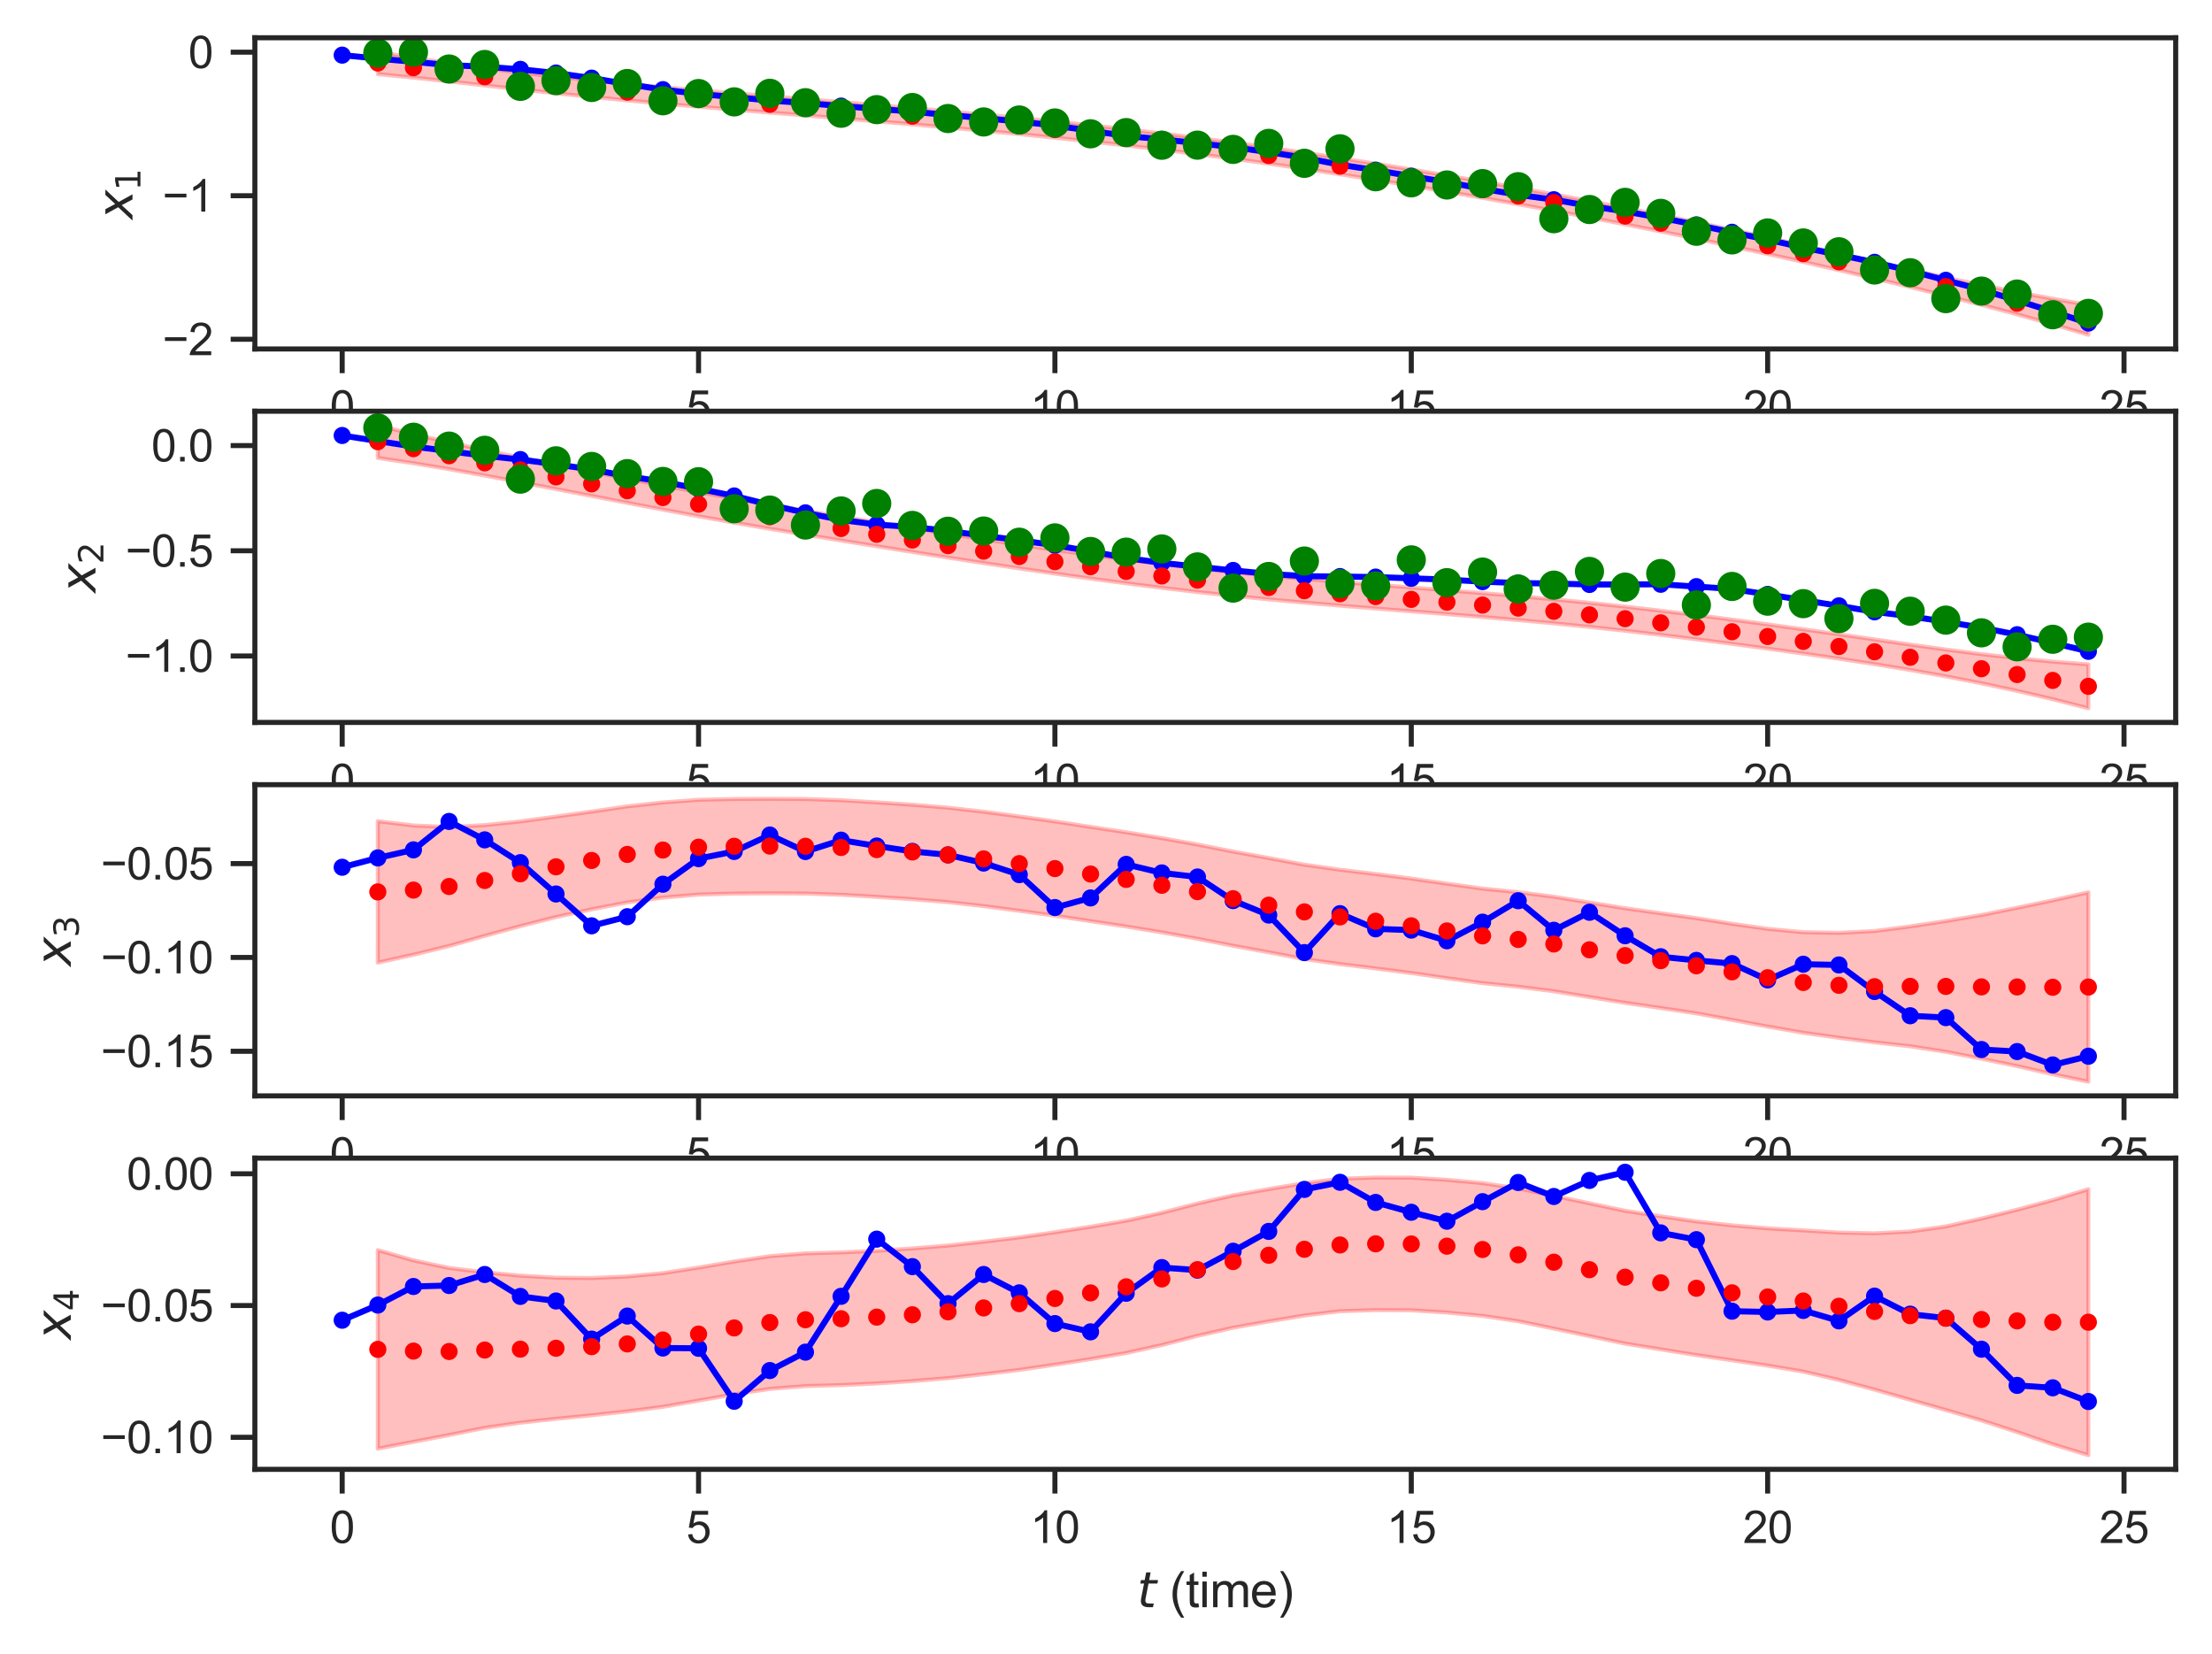 <?xml version="1.0" encoding="utf-8" standalone="no"?>
<!DOCTYPE svg PUBLIC "-//W3C//DTD SVG 1.1//EN"
  "http://www.w3.org/Graphics/SVG/1.1/DTD/svg11.dtd">
<svg xmlns:xlink="http://www.w3.org/1999/xlink" width="438.673pt" height="328.006pt" viewBox="0 0 438.673 328.006" xmlns="http://www.w3.org/2000/svg" version="1.1">
 <defs>
  <style type="text/css">*{stroke-linejoin: round; stroke-linecap: butt}</style>
 </defs>
 <g id="figure_1">
  <g id="patch_1">
   <path d="M 0 328.006 
L 438.673 328.006 
L 438.673 0 
L 0 0 
z
" style="fill: #ffffff"/>
  </g>
  <g id="axes_1">
   <g id="patch_2">
    <path d="M 50.545 69.193 
L 431.473 69.193 
L 431.473 7.486 
L 50.545 7.486 
z
" style="fill: #ffffff"/>
   </g>
   <g id="matplotlib.axis_1">
    <g id="xtick_1">
     <g id="line2d_1">
      <defs>
       <path id="ma7798ad03f" d="M 0 0 
L 0 4.8 
" style="stroke: #262626"/>
      </defs>
      <g>
       <use xlink:href="#ma7798ad03f" x="67.86" y="69.193" style="fill: #262626; stroke: #262626"/>
      </g>
     </g>
     <g id="text_1">
      <!-- 0 -->
      <g style="fill: #262626" transform="translate(65.413 83.792) scale(0.088 -0.088)">
       <defs>
        <path id="ArialMT-30" d="M 266 2259 
Q 266 3072 433 3567 
Q 600 4063 929 4331 
Q 1259 4600 1759 4600 
Q 2128 4600 2406 4451 
Q 2684 4303 2865 4023 
Q 3047 3744 3150 3342 
Q 3253 2941 3253 2259 
Q 3253 1453 3087 958 
Q 2922 463 2592 192 
Q 2263 -78 1759 -78 
Q 1097 -78 719 397 
Q 266 969 266 2259 
z
M 844 2259 
Q 844 1131 1108 757 
Q 1372 384 1759 384 
Q 2147 384 2411 759 
Q 2675 1134 2675 2259 
Q 2675 3391 2411 3762 
Q 2147 4134 1753 4134 
Q 1366 4134 1134 3806 
Q 844 3388 844 2259 
z
" transform="scale(0.016)"/>
       </defs>
       <use xlink:href="#ArialMT-30"/>
      </g>
     </g>
    </g>
    <g id="xtick_2">
     <g id="line2d_2">
      <g>
       <use xlink:href="#ma7798ad03f" x="138.533" y="69.193" style="fill: #262626; stroke: #262626"/>
      </g>
     </g>
     <g id="text_2">
      <!-- 5 -->
      <g style="fill: #262626" transform="translate(136.086 83.792) scale(0.088 -0.088)">
       <defs>
        <path id="ArialMT-35" d="M 266 1200 
L 856 1250 
Q 922 819 1161 601 
Q 1400 384 1738 384 
Q 2144 384 2425 690 
Q 2706 997 2706 1503 
Q 2706 1984 2436 2262 
Q 2166 2541 1728 2541 
Q 1456 2541 1237 2417 
Q 1019 2294 894 2097 
L 366 2166 
L 809 4519 
L 3088 4519 
L 3088 3981 
L 1259 3981 
L 1013 2750 
Q 1425 3038 1878 3038 
Q 2478 3038 2890 2622 
Q 3303 2206 3303 1553 
Q 3303 931 2941 478 
Q 2500 -78 1738 -78 
Q 1113 -78 717 272 
Q 322 622 266 1200 
z
" transform="scale(0.016)"/>
       </defs>
       <use xlink:href="#ArialMT-35"/>
      </g>
     </g>
    </g>
    <g id="xtick_3">
     <g id="line2d_3">
      <g>
       <use xlink:href="#ma7798ad03f" x="209.206" y="69.193" style="fill: #262626; stroke: #262626"/>
      </g>
     </g>
     <g id="text_3">
      <!-- 10 -->
      <g style="fill: #262626" transform="translate(204.312 83.792) scale(0.088 -0.088)">
       <defs>
        <path id="ArialMT-31" d="M 2384 0 
L 1822 0 
L 1822 3584 
Q 1619 3391 1289 3197 
Q 959 3003 697 2906 
L 697 3450 
Q 1169 3672 1522 3987 
Q 1875 4303 2022 4600 
L 2384 4600 
L 2384 0 
z
" transform="scale(0.016)"/>
       </defs>
       <use xlink:href="#ArialMT-31"/>
       <use xlink:href="#ArialMT-30" x="55.615"/>
      </g>
     </g>
    </g>
    <g id="xtick_4">
     <g id="line2d_4">
      <g>
       <use xlink:href="#ma7798ad03f" x="279.879" y="69.193" style="fill: #262626; stroke: #262626"/>
      </g>
     </g>
     <g id="text_4">
      <!-- 15 -->
      <g style="fill: #262626" transform="translate(274.985 83.792) scale(0.088 -0.088)">
       <use xlink:href="#ArialMT-31"/>
       <use xlink:href="#ArialMT-35" x="55.615"/>
      </g>
     </g>
    </g>
    <g id="xtick_5">
     <g id="line2d_5">
      <g>
       <use xlink:href="#ma7798ad03f" x="350.552" y="69.193" style="fill: #262626; stroke: #262626"/>
      </g>
     </g>
     <g id="text_5">
      <!-- 20 -->
      <g style="fill: #262626" transform="translate(345.659 83.792) scale(0.088 -0.088)">
       <defs>
        <path id="ArialMT-32" d="M 3222 541 
L 3222 0 
L 194 0 
Q 188 203 259 391 
Q 375 700 629 1000 
Q 884 1300 1366 1694 
Q 2113 2306 2375 2664 
Q 2638 3022 2638 3341 
Q 2638 3675 2398 3904 
Q 2159 4134 1775 4134 
Q 1369 4134 1125 3890 
Q 881 3647 878 3216 
L 300 3275 
Q 359 3922 746 4261 
Q 1134 4600 1788 4600 
Q 2447 4600 2831 4234 
Q 3216 3869 3216 3328 
Q 3216 3053 3103 2787 
Q 2991 2522 2730 2228 
Q 2469 1934 1863 1422 
Q 1356 997 1212 845 
Q 1069 694 975 541 
L 3222 541 
z
" transform="scale(0.016)"/>
       </defs>
       <use xlink:href="#ArialMT-32"/>
       <use xlink:href="#ArialMT-30" x="55.615"/>
      </g>
     </g>
    </g>
    <g id="xtick_6">
     <g id="line2d_6">
      <g>
       <use xlink:href="#ma7798ad03f" x="421.225" y="69.193" style="fill: #262626; stroke: #262626"/>
      </g>
     </g>
     <g id="text_6">
      <!-- 25 -->
      <g style="fill: #262626" transform="translate(416.332 83.792) scale(0.088 -0.088)">
       <use xlink:href="#ArialMT-32"/>
       <use xlink:href="#ArialMT-35" x="55.615"/>
      </g>
     </g>
    </g>
   </g>
   <g id="matplotlib.axis_2">
    <g id="ytick_1">
     <g id="line2d_7">
      <defs>
       <path id="mf6599a1c7c" d="M 0 0 
L -4.8 0 
" style="stroke: #262626"/>
      </defs>
      <g>
       <use xlink:href="#mf6599a1c7c" x="50.545" y="67.268" style="fill: #262626; stroke: #262626"/>
      </g>
     </g>
     <g id="text_7">
      <!-- −2 -->
      <g style="fill: #262626" transform="translate(32.212 70.417) scale(0.088 -0.088)">
       <defs>
        <path id="ArialMT-2212" d="M 3381 1997 
L 356 1997 
L 356 2522 
L 3381 2522 
L 3381 1997 
z
" transform="scale(0.016)"/>
       </defs>
       <use xlink:href="#ArialMT-2212"/>
       <use xlink:href="#ArialMT-32" x="58.398"/>
      </g>
     </g>
    </g>
    <g id="ytick_2">
     <g id="line2d_8">
      <g>
       <use xlink:href="#mf6599a1c7c" x="50.545" y="38.809" style="fill: #262626; stroke: #262626"/>
      </g>
     </g>
     <g id="text_8">
      <!-- −1 -->
      <g style="fill: #262626" transform="translate(32.212 41.958) scale(0.088 -0.088)">
       <use xlink:href="#ArialMT-2212"/>
       <use xlink:href="#ArialMT-31" x="58.398"/>
      </g>
     </g>
    </g>
    <g id="ytick_3">
     <g id="line2d_9">
      <g>
       <use xlink:href="#mf6599a1c7c" x="50.545" y="10.349" style="fill: #262626; stroke: #262626"/>
      </g>
     </g>
     <g id="text_9">
      <!-- 0 -->
      <g style="fill: #262626" transform="translate(37.351 13.499) scale(0.088 -0.088)">
       <use xlink:href="#ArialMT-30"/>
      </g>
     </g>
    </g>
    <g id="text_10">
     <!-- $x_1$ -->
     <g style="fill: #262626" transform="translate(26.303 43.475) rotate(-90) scale(0.096 -0.096)">
      <defs>
       <path id="DejaVuSans-Oblique-78" d="M 3841 3500 
L 2234 1784 
L 3219 0 
L 2559 0 
L 1819 1388 
L 531 0 
L -166 0 
L 1556 1844 
L 641 3500 
L 1300 3500 
L 1972 2234 
L 3144 3500 
L 3841 3500 
z
" transform="scale(0.016)"/>
       <path id="DejaVuSans-31" d="M 794 531 
L 1825 531 
L 1825 4091 
L 703 3866 
L 703 4441 
L 1819 4666 
L 2450 4666 
L 2450 531 
L 3481 531 
L 3481 0 
L 794 0 
L 794 531 
z
" transform="scale(0.016)"/>
      </defs>
      <use xlink:href="#DejaVuSans-Oblique-78" transform="translate(0 0.312)"/>
      <use xlink:href="#DejaVuSans-31" transform="translate(59.18 -16.094) scale(0.7)"/>
     </g>
    </g>
   </g>
   <g id="PolyCollection_1">
    <defs>
     <path id="mb171b5b60b" d="M 74.927 -317.716 
L 74.927 -313.308 
L 81.994 -312.615 
L 89.062 -311.859 
L 96.129 -311.067 
L 103.196 -310.278 
L 110.264 -309.512 
L 117.331 -308.785 
L 124.398 -308.099 
L 131.466 -307.458 
L 138.533 -306.85 
L 145.6 -306.265 
L 152.668 -305.688 
L 159.735 -305.113 
L 166.802 -304.537 
L 173.869 -303.952 
L 180.937 -303.35 
L 188.004 -302.73 
L 195.071 -302.087 
L 202.139 -301.413 
L 209.206 -300.703 
L 216.273 -299.955 
L 223.341 -299.165 
L 230.408 -298.334 
L 237.475 -297.459 
L 244.543 -296.535 
L 251.61 -295.557 
L 258.677 -294.53 
L 265.744 -293.451 
L 272.812 -292.333 
L 279.879 -291.183 
L 286.946 -289.998 
L 294.014 -288.772 
L 301.081 -287.509 
L 308.148 -286.218 
L 315.216 -284.893 
L 322.283 -283.524 
L 329.35 -282.112 
L 336.418 -280.662 
L 343.485 -279.175 
L 350.552 -277.643 
L 357.619 -276.064 
L 364.687 -274.443 
L 371.754 -272.787 
L 378.821 -271.092 
L 385.889 -269.356 
L 392.956 -267.555 
L 400.023 -265.668 
L 407.091 -263.691 
L 414.158 -261.618 
L 414.158 -267.552 
L 414.158 -267.552 
L 407.091 -268.778 
L 400.023 -270.094 
L 392.956 -271.501 
L 385.889 -272.984 
L 378.821 -274.532 
L 371.754 -276.128 
L 364.687 -277.741 
L 357.619 -279.347 
L 350.552 -280.923 
L 343.485 -282.456 
L 336.418 -283.941 
L 329.35 -285.386 
L 322.283 -286.792 
L 315.216 -288.152 
L 308.148 -289.469 
L 301.081 -290.751 
L 294.014 -292.007 
L 286.946 -293.226 
L 279.879 -294.406 
L 272.812 -295.553 
L 265.744 -296.668 
L 258.677 -297.745 
L 251.61 -298.771 
L 244.543 -299.749 
L 237.475 -300.672 
L 230.408 -301.548 
L 223.341 -302.379 
L 216.273 -303.17 
L 209.206 -303.92 
L 202.139 -304.633 
L 195.071 -305.31 
L 188.004 -305.958 
L 180.937 -306.584 
L 173.869 -307.192 
L 166.802 -307.785 
L 159.735 -308.369 
L 152.668 -308.951 
L 145.6 -309.533 
L 138.533 -310.121 
L 131.466 -310.73 
L 124.398 -311.372 
L 117.331 -312.061 
L 110.264 -312.805 
L 103.196 -313.616 
L 96.129 -314.506 
L 89.062 -315.487 
L 81.994 -316.556 
L 74.927 -317.716 
z
" style="stroke: #ff0000; stroke-opacity: 0.25; stroke-width: 0.8"/>
    </defs>
    <g clip-path="url(#p228d5c3199)">
     <use xlink:href="#mb171b5b60b" x="0" y="328.006" style="fill: #ff0000; fill-opacity: 0.25; stroke: #ff0000; stroke-opacity: 0.25; stroke-width: 0.8"/>
    </g>
   </g>
   <g id="line2d_10">
    <path d="M 67.86 10.932 
L 74.927 11.615 
L 81.994 12.255 
L 89.062 12.919 
L 96.129 13.218 
L 103.196 13.75 
L 110.264 14.478 
L 117.331 15.487 
L 124.398 16.66 
L 131.466 17.774 
L 138.533 18.62 
L 145.6 19.27 
L 152.668 19.927 
L 159.735 20.439 
L 166.802 21.036 
L 173.869 21.574 
L 180.937 22.151 
L 188.004 22.814 
L 195.071 23.428 
L 202.139 24.109 
L 209.206 24.885 
L 216.273 25.938 
L 223.341 26.944 
L 230.408 27.624 
L 237.475 28.392 
L 244.543 29.186 
L 251.61 30.165 
L 258.677 31.279 
L 265.744 32.668 
L 272.812 33.738 
L 279.879 34.932 
L 286.946 36.113 
L 294.014 37.431 
L 301.081 38.616 
L 308.148 39.6 
L 315.216 40.838 
L 322.283 41.922 
L 329.35 43.194 
L 336.418 44.579 
L 343.485 46.055 
L 350.552 47.524 
L 357.619 49.088 
L 364.687 50.523 
L 371.754 52.01 
L 378.821 53.696 
L 385.889 55.572 
L 392.956 57.449 
L 400.023 59.574 
L 407.091 61.785 
L 414.158 64.058 
" clip-path="url(#p228d5c3199)" style="fill: none; stroke: #0000ff; stroke-width: 1.2; stroke-linecap: round"/>
    <defs>
     <path id="mefee341d7d" d="M 0 1.2 
C 0.318 1.2 0.623 1.074 0.849 0.849 
C 1.074 0.623 1.2 0.318 1.2 0 
C 1.2 -0.318 1.074 -0.623 0.849 -0.849 
C 0.623 -1.074 0.318 -1.2 0 -1.2 
C -0.318 -1.2 -0.623 -1.074 -0.849 -0.849 
C -1.074 -0.623 -1.2 -0.318 -1.2 0 
C -1.2 0.318 -1.074 0.623 -0.849 0.849 
C -0.623 1.074 -0.318 1.2 0 1.2 
z
" style="stroke: #0000ff"/>
    </defs>
    <g clip-path="url(#p228d5c3199)">
     <use xlink:href="#mefee341d7d" x="67.86" y="10.932" style="fill: #0000ff; stroke: #0000ff"/>
     <use xlink:href="#mefee341d7d" x="74.927" y="11.615" style="fill: #0000ff; stroke: #0000ff"/>
     <use xlink:href="#mefee341d7d" x="81.994" y="12.255" style="fill: #0000ff; stroke: #0000ff"/>
     <use xlink:href="#mefee341d7d" x="89.062" y="12.919" style="fill: #0000ff; stroke: #0000ff"/>
     <use xlink:href="#mefee341d7d" x="96.129" y="13.218" style="fill: #0000ff; stroke: #0000ff"/>
     <use xlink:href="#mefee341d7d" x="103.196" y="13.75" style="fill: #0000ff; stroke: #0000ff"/>
     <use xlink:href="#mefee341d7d" x="110.264" y="14.478" style="fill: #0000ff; stroke: #0000ff"/>
     <use xlink:href="#mefee341d7d" x="117.331" y="15.487" style="fill: #0000ff; stroke: #0000ff"/>
     <use xlink:href="#mefee341d7d" x="124.398" y="16.66" style="fill: #0000ff; stroke: #0000ff"/>
     <use xlink:href="#mefee341d7d" x="131.466" y="17.774" style="fill: #0000ff; stroke: #0000ff"/>
     <use xlink:href="#mefee341d7d" x="138.533" y="18.62" style="fill: #0000ff; stroke: #0000ff"/>
     <use xlink:href="#mefee341d7d" x="145.6" y="19.27" style="fill: #0000ff; stroke: #0000ff"/>
     <use xlink:href="#mefee341d7d" x="152.668" y="19.927" style="fill: #0000ff; stroke: #0000ff"/>
     <use xlink:href="#mefee341d7d" x="159.735" y="20.439" style="fill: #0000ff; stroke: #0000ff"/>
     <use xlink:href="#mefee341d7d" x="166.802" y="21.036" style="fill: #0000ff; stroke: #0000ff"/>
     <use xlink:href="#mefee341d7d" x="173.869" y="21.574" style="fill: #0000ff; stroke: #0000ff"/>
     <use xlink:href="#mefee341d7d" x="180.937" y="22.151" style="fill: #0000ff; stroke: #0000ff"/>
     <use xlink:href="#mefee341d7d" x="188.004" y="22.814" style="fill: #0000ff; stroke: #0000ff"/>
     <use xlink:href="#mefee341d7d" x="195.071" y="23.428" style="fill: #0000ff; stroke: #0000ff"/>
     <use xlink:href="#mefee341d7d" x="202.139" y="24.109" style="fill: #0000ff; stroke: #0000ff"/>
     <use xlink:href="#mefee341d7d" x="209.206" y="24.885" style="fill: #0000ff; stroke: #0000ff"/>
     <use xlink:href="#mefee341d7d" x="216.273" y="25.938" style="fill: #0000ff; stroke: #0000ff"/>
     <use xlink:href="#mefee341d7d" x="223.341" y="26.944" style="fill: #0000ff; stroke: #0000ff"/>
     <use xlink:href="#mefee341d7d" x="230.408" y="27.624" style="fill: #0000ff; stroke: #0000ff"/>
     <use xlink:href="#mefee341d7d" x="237.475" y="28.392" style="fill: #0000ff; stroke: #0000ff"/>
     <use xlink:href="#mefee341d7d" x="244.543" y="29.186" style="fill: #0000ff; stroke: #0000ff"/>
     <use xlink:href="#mefee341d7d" x="251.61" y="30.165" style="fill: #0000ff; stroke: #0000ff"/>
     <use xlink:href="#mefee341d7d" x="258.677" y="31.279" style="fill: #0000ff; stroke: #0000ff"/>
     <use xlink:href="#mefee341d7d" x="265.744" y="32.668" style="fill: #0000ff; stroke: #0000ff"/>
     <use xlink:href="#mefee341d7d" x="272.812" y="33.738" style="fill: #0000ff; stroke: #0000ff"/>
     <use xlink:href="#mefee341d7d" x="279.879" y="34.932" style="fill: #0000ff; stroke: #0000ff"/>
     <use xlink:href="#mefee341d7d" x="286.946" y="36.113" style="fill: #0000ff; stroke: #0000ff"/>
     <use xlink:href="#mefee341d7d" x="294.014" y="37.431" style="fill: #0000ff; stroke: #0000ff"/>
     <use xlink:href="#mefee341d7d" x="301.081" y="38.616" style="fill: #0000ff; stroke: #0000ff"/>
     <use xlink:href="#mefee341d7d" x="308.148" y="39.6" style="fill: #0000ff; stroke: #0000ff"/>
     <use xlink:href="#mefee341d7d" x="315.216" y="40.838" style="fill: #0000ff; stroke: #0000ff"/>
     <use xlink:href="#mefee341d7d" x="322.283" y="41.922" style="fill: #0000ff; stroke: #0000ff"/>
     <use xlink:href="#mefee341d7d" x="329.35" y="43.194" style="fill: #0000ff; stroke: #0000ff"/>
     <use xlink:href="#mefee341d7d" x="336.418" y="44.579" style="fill: #0000ff; stroke: #0000ff"/>
     <use xlink:href="#mefee341d7d" x="343.485" y="46.055" style="fill: #0000ff; stroke: #0000ff"/>
     <use xlink:href="#mefee341d7d" x="350.552" y="47.524" style="fill: #0000ff; stroke: #0000ff"/>
     <use xlink:href="#mefee341d7d" x="357.619" y="49.088" style="fill: #0000ff; stroke: #0000ff"/>
     <use xlink:href="#mefee341d7d" x="364.687" y="50.523" style="fill: #0000ff; stroke: #0000ff"/>
     <use xlink:href="#mefee341d7d" x="371.754" y="52.01" style="fill: #0000ff; stroke: #0000ff"/>
     <use xlink:href="#mefee341d7d" x="378.821" y="53.696" style="fill: #0000ff; stroke: #0000ff"/>
     <use xlink:href="#mefee341d7d" x="385.889" y="55.572" style="fill: #0000ff; stroke: #0000ff"/>
     <use xlink:href="#mefee341d7d" x="392.956" y="57.449" style="fill: #0000ff; stroke: #0000ff"/>
     <use xlink:href="#mefee341d7d" x="400.023" y="59.574" style="fill: #0000ff; stroke: #0000ff"/>
     <use xlink:href="#mefee341d7d" x="407.091" y="61.785" style="fill: #0000ff; stroke: #0000ff"/>
     <use xlink:href="#mefee341d7d" x="414.158" y="64.058" style="fill: #0000ff; stroke: #0000ff"/>
    </g>
   </g>
   <g id="line2d_11">
    <defs>
     <path id="m29084eba2d" d="M 0 1.2 
C 0.318 1.2 0.623 1.074 0.849 0.849 
C 1.074 0.623 1.2 0.318 1.2 0 
C 1.2 -0.318 1.074 -0.623 0.849 -0.849 
C 0.623 -1.074 0.318 -1.2 0 -1.2 
C -0.318 -1.2 -0.623 -1.074 -0.849 -0.849 
C -1.074 -0.623 -1.2 -0.318 -1.2 0 
C -1.2 0.318 -1.074 0.623 -0.849 0.849 
C -0.623 1.074 -0.318 1.2 0 1.2 
z
" style="stroke: #ff0000"/>
    </defs>
    <g clip-path="url(#p228d5c3199)">
     <use xlink:href="#m29084eba2d" x="74.927" y="12.494" style="fill: #ff0000; stroke: #ff0000"/>
     <use xlink:href="#m29084eba2d" x="81.994" y="13.421" style="fill: #ff0000; stroke: #ff0000"/>
     <use xlink:href="#m29084eba2d" x="89.062" y="14.334" style="fill: #ff0000; stroke: #ff0000"/>
     <use xlink:href="#m29084eba2d" x="96.129" y="15.22" style="fill: #ff0000; stroke: #ff0000"/>
     <use xlink:href="#m29084eba2d" x="103.196" y="16.059" style="fill: #ff0000; stroke: #ff0000"/>
     <use xlink:href="#m29084eba2d" x="110.264" y="16.848" style="fill: #ff0000; stroke: #ff0000"/>
     <use xlink:href="#m29084eba2d" x="117.331" y="17.584" style="fill: #ff0000; stroke: #ff0000"/>
     <use xlink:href="#m29084eba2d" x="124.398" y="18.271" style="fill: #ff0000; stroke: #ff0000"/>
     <use xlink:href="#m29084eba2d" x="131.466" y="18.912" style="fill: #ff0000; stroke: #ff0000"/>
     <use xlink:href="#m29084eba2d" x="138.533" y="19.521" style="fill: #ff0000; stroke: #ff0000"/>
     <use xlink:href="#m29084eba2d" x="145.6" y="20.107" style="fill: #ff0000; stroke: #ff0000"/>
     <use xlink:href="#m29084eba2d" x="152.668" y="20.687" style="fill: #ff0000; stroke: #ff0000"/>
     <use xlink:href="#m29084eba2d" x="159.735" y="21.266" style="fill: #ff0000; stroke: #ff0000"/>
     <use xlink:href="#m29084eba2d" x="166.802" y="21.845" style="fill: #ff0000; stroke: #ff0000"/>
     <use xlink:href="#m29084eba2d" x="173.869" y="22.434" style="fill: #ff0000; stroke: #ff0000"/>
     <use xlink:href="#m29084eba2d" x="180.937" y="23.039" style="fill: #ff0000; stroke: #ff0000"/>
     <use xlink:href="#m29084eba2d" x="188.004" y="23.662" style="fill: #ff0000; stroke: #ff0000"/>
     <use xlink:href="#m29084eba2d" x="195.071" y="24.308" style="fill: #ff0000; stroke: #ff0000"/>
     <use xlink:href="#m29084eba2d" x="202.139" y="24.983" style="fill: #ff0000; stroke: #ff0000"/>
     <use xlink:href="#m29084eba2d" x="209.206" y="25.695" style="fill: #ff0000; stroke: #ff0000"/>
     <use xlink:href="#m29084eba2d" x="216.273" y="26.444" style="fill: #ff0000; stroke: #ff0000"/>
     <use xlink:href="#m29084eba2d" x="223.341" y="27.234" style="fill: #ff0000; stroke: #ff0000"/>
     <use xlink:href="#m29084eba2d" x="230.408" y="28.066" style="fill: #ff0000; stroke: #ff0000"/>
     <use xlink:href="#m29084eba2d" x="237.475" y="28.941" style="fill: #ff0000; stroke: #ff0000"/>
     <use xlink:href="#m29084eba2d" x="244.543" y="29.865" style="fill: #ff0000; stroke: #ff0000"/>
     <use xlink:href="#m29084eba2d" x="251.61" y="30.842" style="fill: #ff0000; stroke: #ff0000"/>
     <use xlink:href="#m29084eba2d" x="258.677" y="31.869" style="fill: #ff0000; stroke: #ff0000"/>
     <use xlink:href="#m29084eba2d" x="265.744" y="32.947" style="fill: #ff0000; stroke: #ff0000"/>
     <use xlink:href="#m29084eba2d" x="272.812" y="34.063" style="fill: #ff0000; stroke: #ff0000"/>
     <use xlink:href="#m29084eba2d" x="279.879" y="35.212" style="fill: #ff0000; stroke: #ff0000"/>
     <use xlink:href="#m29084eba2d" x="286.946" y="36.395" style="fill: #ff0000; stroke: #ff0000"/>
     <use xlink:href="#m29084eba2d" x="294.014" y="37.617" style="fill: #ff0000; stroke: #ff0000"/>
     <use xlink:href="#m29084eba2d" x="301.081" y="38.877" style="fill: #ff0000; stroke: #ff0000"/>
     <use xlink:href="#m29084eba2d" x="308.148" y="40.163" style="fill: #ff0000; stroke: #ff0000"/>
     <use xlink:href="#m29084eba2d" x="315.216" y="41.484" style="fill: #ff0000; stroke: #ff0000"/>
     <use xlink:href="#m29084eba2d" x="322.283" y="42.849" style="fill: #ff0000; stroke: #ff0000"/>
     <use xlink:href="#m29084eba2d" x="329.35" y="44.258" style="fill: #ff0000; stroke: #ff0000"/>
     <use xlink:href="#m29084eba2d" x="336.418" y="45.705" style="fill: #ff0000; stroke: #ff0000"/>
     <use xlink:href="#m29084eba2d" x="343.485" y="47.191" style="fill: #ff0000; stroke: #ff0000"/>
     <use xlink:href="#m29084eba2d" x="350.552" y="48.723" style="fill: #ff0000; stroke: #ff0000"/>
     <use xlink:href="#m29084eba2d" x="357.619" y="50.301" style="fill: #ff0000; stroke: #ff0000"/>
     <use xlink:href="#m29084eba2d" x="364.687" y="51.914" style="fill: #ff0000; stroke: #ff0000"/>
     <use xlink:href="#m29084eba2d" x="371.754" y="53.549" style="fill: #ff0000; stroke: #ff0000"/>
     <use xlink:href="#m29084eba2d" x="378.821" y="55.194" style="fill: #ff0000; stroke: #ff0000"/>
     <use xlink:href="#m29084eba2d" x="385.889" y="56.836" style="fill: #ff0000; stroke: #ff0000"/>
     <use xlink:href="#m29084eba2d" x="392.956" y="58.479" style="fill: #ff0000; stroke: #ff0000"/>
     <use xlink:href="#m29084eba2d" x="400.023" y="60.125" style="fill: #ff0000; stroke: #ff0000"/>
     <use xlink:href="#m29084eba2d" x="407.091" y="61.772" style="fill: #ff0000; stroke: #ff0000"/>
     <use xlink:href="#m29084eba2d" x="414.158" y="63.421" style="fill: #ff0000; stroke: #ff0000"/>
    </g>
   </g>
   <g id="line2d_12">
    <defs>
     <path id="mc0a7773af6" d="M 0 2.4 
C 0.636 2.4 1.247 2.147 1.697 1.697 
C 2.147 1.247 2.4 0.636 2.4 0 
C 2.4 -0.636 2.147 -1.247 1.697 -1.697 
C 1.247 -2.147 0.636 -2.4 0 -2.4 
C -0.636 -2.4 -1.247 -2.147 -1.697 -1.697 
C -2.147 -1.247 -2.4 -0.636 -2.4 0 
C -2.4 0.636 -2.147 1.247 -1.697 1.697 
C -1.247 2.147 -0.636 2.4 0 2.4 
z
" style="stroke: #008000"/>
    </defs>
    <g clip-path="url(#p228d5c3199)">
     <use xlink:href="#mc0a7773af6" x="74.927" y="10.521" style="fill: #008000; stroke: #008000"/>
     <use xlink:href="#mc0a7773af6" x="81.994" y="10.33" style="fill: #008000; stroke: #008000"/>
     <use xlink:href="#mc0a7773af6" x="89.062" y="13.687" style="fill: #008000; stroke: #008000"/>
     <use xlink:href="#mc0a7773af6" x="96.129" y="12.788" style="fill: #008000; stroke: #008000"/>
     <use xlink:href="#mc0a7773af6" x="103.196" y="17.123" style="fill: #008000; stroke: #008000"/>
     <use xlink:href="#mc0a7773af6" x="110.264" y="15.992" style="fill: #008000; stroke: #008000"/>
     <use xlink:href="#mc0a7773af6" x="117.331" y="17.347" style="fill: #008000; stroke: #008000"/>
     <use xlink:href="#mc0a7773af6" x="124.398" y="16.56" style="fill: #008000; stroke: #008000"/>
     <use xlink:href="#mc0a7773af6" x="131.466" y="19.978" style="fill: #008000; stroke: #008000"/>
     <use xlink:href="#mc0a7773af6" x="138.533" y="18.549" style="fill: #008000; stroke: #008000"/>
     <use xlink:href="#mc0a7773af6" x="145.6" y="20.198" style="fill: #008000; stroke: #008000"/>
     <use xlink:href="#mc0a7773af6" x="152.668" y="18.502" style="fill: #008000; stroke: #008000"/>
     <use xlink:href="#mc0a7773af6" x="159.735" y="20.366" style="fill: #008000; stroke: #008000"/>
     <use xlink:href="#mc0a7773af6" x="166.802" y="22.456" style="fill: #008000; stroke: #008000"/>
     <use xlink:href="#mc0a7773af6" x="173.869" y="21.737" style="fill: #008000; stroke: #008000"/>
     <use xlink:href="#mc0a7773af6" x="180.937" y="21.318" style="fill: #008000; stroke: #008000"/>
     <use xlink:href="#mc0a7773af6" x="188.004" y="23.501" style="fill: #008000; stroke: #008000"/>
     <use xlink:href="#mc0a7773af6" x="195.071" y="24.181" style="fill: #008000; stroke: #008000"/>
     <use xlink:href="#mc0a7773af6" x="202.139" y="23.795" style="fill: #008000; stroke: #008000"/>
     <use xlink:href="#mc0a7773af6" x="209.206" y="24.382" style="fill: #008000; stroke: #008000"/>
     <use xlink:href="#mc0a7773af6" x="216.273" y="26.531" style="fill: #008000; stroke: #008000"/>
     <use xlink:href="#mc0a7773af6" x="223.341" y="26.293" style="fill: #008000; stroke: #008000"/>
     <use xlink:href="#mc0a7773af6" x="230.408" y="28.797" style="fill: #008000; stroke: #008000"/>
     <use xlink:href="#mc0a7773af6" x="237.475" y="28.779" style="fill: #008000; stroke: #008000"/>
     <use xlink:href="#mc0a7773af6" x="244.543" y="29.619" style="fill: #008000; stroke: #008000"/>
     <use xlink:href="#mc0a7773af6" x="251.61" y="28.429" style="fill: #008000; stroke: #008000"/>
     <use xlink:href="#mc0a7773af6" x="258.677" y="32.384" style="fill: #008000; stroke: #008000"/>
     <use xlink:href="#mc0a7773af6" x="265.744" y="29.503" style="fill: #008000; stroke: #008000"/>
     <use xlink:href="#mc0a7773af6" x="272.812" y="35.047" style="fill: #008000; stroke: #008000"/>
     <use xlink:href="#mc0a7773af6" x="279.879" y="36.251" style="fill: #008000; stroke: #008000"/>
     <use xlink:href="#mc0a7773af6" x="286.946" y="36.676" style="fill: #008000; stroke: #008000"/>
     <use xlink:href="#mc0a7773af6" x="294.014" y="36.405" style="fill: #008000; stroke: #008000"/>
     <use xlink:href="#mc0a7773af6" x="301.081" y="37.011" style="fill: #008000; stroke: #008000"/>
     <use xlink:href="#mc0a7773af6" x="308.148" y="43.363" style="fill: #008000; stroke: #008000"/>
     <use xlink:href="#mc0a7773af6" x="315.216" y="41.541" style="fill: #008000; stroke: #008000"/>
     <use xlink:href="#mc0a7773af6" x="322.283" y="40.124" style="fill: #008000; stroke: #008000"/>
     <use xlink:href="#mc0a7773af6" x="329.35" y="42.304" style="fill: #008000; stroke: #008000"/>
     <use xlink:href="#mc0a7773af6" x="336.418" y="45.853" style="fill: #008000; stroke: #008000"/>
     <use xlink:href="#mc0a7773af6" x="343.485" y="47.566" style="fill: #008000; stroke: #008000"/>
     <use xlink:href="#mc0a7773af6" x="350.552" y="46.186" style="fill: #008000; stroke: #008000"/>
     <use xlink:href="#mc0a7773af6" x="357.619" y="48.175" style="fill: #008000; stroke: #008000"/>
     <use xlink:href="#mc0a7773af6" x="364.687" y="49.924" style="fill: #008000; stroke: #008000"/>
     <use xlink:href="#mc0a7773af6" x="371.754" y="53.533" style="fill: #008000; stroke: #008000"/>
     <use xlink:href="#mc0a7773af6" x="378.821" y="54.076" style="fill: #008000; stroke: #008000"/>
     <use xlink:href="#mc0a7773af6" x="385.889" y="59.212" style="fill: #008000; stroke: #008000"/>
     <use xlink:href="#mc0a7773af6" x="392.956" y="57.716" style="fill: #008000; stroke: #008000"/>
     <use xlink:href="#mc0a7773af6" x="400.023" y="58.306" style="fill: #008000; stroke: #008000"/>
     <use xlink:href="#mc0a7773af6" x="407.091" y="62.407" style="fill: #008000; stroke: #008000"/>
     <use xlink:href="#mc0a7773af6" x="414.158" y="62.137" style="fill: #008000; stroke: #008000"/>
    </g>
   </g>
   <g id="patch_3">
    <path d="M 50.545 69.193 
L 50.545 7.486 
" style="fill: none; stroke: #262626; stroke-linejoin: miter; stroke-linecap: square"/>
   </g>
   <g id="patch_4">
    <path d="M 431.473 69.193 
L 431.473 7.486 
" style="fill: none; stroke: #262626; stroke-linejoin: miter; stroke-linecap: square"/>
   </g>
   <g id="patch_5">
    <path d="M 50.545 69.193 
L 431.473 69.193 
" style="fill: none; stroke: #262626; stroke-linejoin: miter; stroke-linecap: square"/>
   </g>
   <g id="patch_6">
    <path d="M 50.545 7.486 
L 431.473 7.486 
" style="fill: none; stroke: #262626; stroke-linejoin: miter; stroke-linecap: square"/>
   </g>
  </g>
  <g id="axes_2">
   <g id="patch_7">
    <path d="M 50.545 143.241 
L 431.473 143.241 
L 431.473 81.534 
L 50.545 81.534 
z
" style="fill: #ffffff"/>
   </g>
   <g id="matplotlib.axis_3">
    <g id="xtick_7">
     <g id="line2d_13">
      <g>
       <use xlink:href="#ma7798ad03f" x="67.86" y="143.241" style="fill: #262626; stroke: #262626"/>
      </g>
     </g>
     <g id="text_11">
      <!-- 0 -->
      <g style="fill: #262626" transform="translate(65.413 157.84) scale(0.088 -0.088)">
       <use xlink:href="#ArialMT-30"/>
      </g>
     </g>
    </g>
    <g id="xtick_8">
     <g id="line2d_14">
      <g>
       <use xlink:href="#ma7798ad03f" x="138.533" y="143.241" style="fill: #262626; stroke: #262626"/>
      </g>
     </g>
     <g id="text_12">
      <!-- 5 -->
      <g style="fill: #262626" transform="translate(136.086 157.84) scale(0.088 -0.088)">
       <use xlink:href="#ArialMT-35"/>
      </g>
     </g>
    </g>
    <g id="xtick_9">
     <g id="line2d_15">
      <g>
       <use xlink:href="#ma7798ad03f" x="209.206" y="143.241" style="fill: #262626; stroke: #262626"/>
      </g>
     </g>
     <g id="text_13">
      <!-- 10 -->
      <g style="fill: #262626" transform="translate(204.312 157.84) scale(0.088 -0.088)">
       <use xlink:href="#ArialMT-31"/>
       <use xlink:href="#ArialMT-30" x="55.615"/>
      </g>
     </g>
    </g>
    <g id="xtick_10">
     <g id="line2d_16">
      <g>
       <use xlink:href="#ma7798ad03f" x="279.879" y="143.241" style="fill: #262626; stroke: #262626"/>
      </g>
     </g>
     <g id="text_14">
      <!-- 15 -->
      <g style="fill: #262626" transform="translate(274.985 157.84) scale(0.088 -0.088)">
       <use xlink:href="#ArialMT-31"/>
       <use xlink:href="#ArialMT-35" x="55.615"/>
      </g>
     </g>
    </g>
    <g id="xtick_11">
     <g id="line2d_17">
      <g>
       <use xlink:href="#ma7798ad03f" x="350.552" y="143.241" style="fill: #262626; stroke: #262626"/>
      </g>
     </g>
     <g id="text_15">
      <!-- 20 -->
      <g style="fill: #262626" transform="translate(345.659 157.84) scale(0.088 -0.088)">
       <use xlink:href="#ArialMT-32"/>
       <use xlink:href="#ArialMT-30" x="55.615"/>
      </g>
     </g>
    </g>
    <g id="xtick_12">
     <g id="line2d_18">
      <g>
       <use xlink:href="#ma7798ad03f" x="421.225" y="143.241" style="fill: #262626; stroke: #262626"/>
      </g>
     </g>
     <g id="text_16">
      <!-- 25 -->
      <g style="fill: #262626" transform="translate(416.332 157.84) scale(0.088 -0.088)">
       <use xlink:href="#ArialMT-32"/>
       <use xlink:href="#ArialMT-35" x="55.615"/>
      </g>
     </g>
    </g>
   </g>
   <g id="matplotlib.axis_4">
    <g id="ytick_4">
     <g id="line2d_19">
      <g>
       <use xlink:href="#mf6599a1c7c" x="50.545" y="130.069" style="fill: #262626; stroke: #262626"/>
      </g>
     </g>
     <g id="text_17">
      <!-- −1.0 -->
      <g style="fill: #262626" transform="translate(24.873 133.219) scale(0.088 -0.088)">
       <defs>
        <path id="ArialMT-2e" d="M 581 0 
L 581 641 
L 1222 641 
L 1222 0 
L 581 0 
z
" transform="scale(0.016)"/>
       </defs>
       <use xlink:href="#ArialMT-2212"/>
       <use xlink:href="#ArialMT-31" x="58.398"/>
       <use xlink:href="#ArialMT-2e" x="114.014"/>
       <use xlink:href="#ArialMT-30" x="141.797"/>
      </g>
     </g>
    </g>
    <g id="ytick_5">
     <g id="line2d_20">
      <g>
       <use xlink:href="#mf6599a1c7c" x="50.545" y="109.207" style="fill: #262626; stroke: #262626"/>
      </g>
     </g>
     <g id="text_18">
      <!-- −0.5 -->
      <g style="fill: #262626" transform="translate(24.873 112.357) scale(0.088 -0.088)">
       <use xlink:href="#ArialMT-2212"/>
       <use xlink:href="#ArialMT-30" x="58.398"/>
       <use xlink:href="#ArialMT-2e" x="114.014"/>
       <use xlink:href="#ArialMT-35" x="141.797"/>
      </g>
     </g>
    </g>
    <g id="ytick_6">
     <g id="line2d_21">
      <g>
       <use xlink:href="#mf6599a1c7c" x="50.545" y="88.346" style="fill: #262626; stroke: #262626"/>
      </g>
     </g>
     <g id="text_19">
      <!-- 0.0 -->
      <g style="fill: #262626" transform="translate(30.013 91.495) scale(0.088 -0.088)">
       <use xlink:href="#ArialMT-30"/>
       <use xlink:href="#ArialMT-2e" x="55.615"/>
       <use xlink:href="#ArialMT-30" x="83.398"/>
      </g>
     </g>
    </g>
    <g id="text_20">
     <!-- $x_2$ -->
     <g style="fill: #262626" transform="translate(18.965 117.524) rotate(-90) scale(0.096 -0.096)">
      <defs>
       <path id="DejaVuSans-32" d="M 1228 531 
L 3431 531 
L 3431 0 
L 469 0 
L 469 531 
Q 828 903 1448 1529 
Q 2069 2156 2228 2338 
Q 2531 2678 2651 2914 
Q 2772 3150 2772 3378 
Q 2772 3750 2511 3984 
Q 2250 4219 1831 4219 
Q 1534 4219 1204 4116 
Q 875 4013 500 3803 
L 500 4441 
Q 881 4594 1212 4672 
Q 1544 4750 1819 4750 
Q 2544 4750 2975 4387 
Q 3406 4025 3406 3419 
Q 3406 3131 3298 2873 
Q 3191 2616 2906 2266 
Q 2828 2175 2409 1742 
Q 1991 1309 1228 531 
z
" transform="scale(0.016)"/>
      </defs>
      <use xlink:href="#DejaVuSans-Oblique-78" transform="translate(0 0.312)"/>
      <use xlink:href="#DejaVuSans-32" transform="translate(59.18 -16.094) scale(0.7)"/>
     </g>
    </g>
   </g>
   <g id="PolyCollection_2">
    <defs>
     <path id="m1cbddad23c" d="M 74.927 -243.667 
L 74.927 -237.206 
L 81.994 -236.157 
L 89.062 -234.982 
L 96.129 -233.713 
L 103.196 -232.392 
L 110.264 -231.037 
L 117.331 -229.668 
L 124.398 -228.301 
L 131.466 -226.954 
L 138.533 -225.638 
L 145.6 -224.371 
L 152.668 -223.155 
L 159.735 -221.984 
L 166.802 -220.834 
L 173.869 -219.692 
L 180.937 -218.562 
L 188.004 -217.45 
L 195.071 -216.36 
L 202.139 -215.3 
L 209.206 -214.274 
L 216.273 -213.288 
L 223.341 -212.345 
L 230.408 -211.45 
L 237.475 -210.617 
L 244.543 -209.858 
L 251.61 -209.163 
L 258.677 -208.518 
L 265.744 -207.919 
L 272.812 -207.355 
L 279.879 -206.798 
L 286.946 -206.24 
L 294.014 -205.662 
L 301.081 -205.058 
L 308.148 -204.411 
L 315.216 -203.704 
L 322.283 -202.939 
L 329.35 -202.115 
L 336.418 -201.248 
L 343.485 -200.34 
L 350.552 -199.398 
L 357.619 -198.42 
L 364.687 -197.403 
L 371.754 -196.322 
L 378.821 -195.159 
L 385.889 -193.897 
L 392.956 -192.52 
L 400.023 -191.015 
L 407.091 -189.366 
L 414.158 -187.57 
L 414.158 -196.269 
L 414.158 -196.269 
L 407.091 -196.824 
L 400.023 -197.504 
L 392.956 -198.306 
L 385.889 -199.217 
L 378.821 -200.202 
L 371.754 -201.22 
L 364.687 -202.238 
L 357.619 -203.234 
L 350.552 -204.207 
L 343.485 -205.15 
L 336.418 -206.055 
L 329.35 -206.915 
L 322.283 -207.729 
L 315.216 -208.483 
L 308.148 -209.176 
L 301.081 -209.811 
L 294.014 -210.404 
L 286.946 -210.973 
L 279.879 -211.524 
L 272.812 -212.076 
L 265.744 -212.636 
L 258.677 -213.232 
L 251.61 -213.876 
L 244.543 -214.57 
L 237.475 -215.328 
L 230.408 -216.162 
L 223.341 -217.058 
L 216.273 -218.002 
L 209.206 -218.99 
L 202.139 -220.021 
L 195.071 -221.085 
L 188.004 -222.182 
L 180.937 -223.302 
L 173.869 -224.442 
L 166.802 -225.595 
L 159.735 -226.756 
L 152.668 -227.938 
L 145.6 -229.163 
L 138.533 -230.435 
L 131.466 -231.752 
L 124.398 -233.099 
L 117.331 -234.471 
L 110.264 -235.864 
L 103.196 -237.286 
L 96.129 -238.755 
L 89.062 -240.301 
L 81.994 -241.935 
L 74.927 -243.667 
z
" style="stroke: #ff0000; stroke-opacity: 0.25; stroke-width: 0.8"/>
    </defs>
    <g clip-path="url(#p7e8642a24e)">
     <use xlink:href="#m1cbddad23c" x="0" y="328.006" style="fill: #ff0000; fill-opacity: 0.25; stroke: #ff0000; stroke-opacity: 0.25; stroke-width: 0.8"/>
    </g>
   </g>
   <g id="line2d_22">
    <path d="M 67.86 86.348 
L 74.927 87.449 
L 81.994 88.542 
L 89.062 89.45 
L 96.129 90.377 
L 103.196 91.118 
L 110.264 92.066 
L 117.331 93.081 
L 124.398 94.422 
L 131.466 95.506 
L 138.533 96.913 
L 145.6 98.335 
L 152.668 100.091 
L 159.735 101.687 
L 166.802 103.081 
L 173.869 104.013 
L 180.937 104.498 
L 188.004 105.256 
L 195.071 106.243 
L 202.139 107.106 
L 209.206 108.117 
L 216.273 109.309 
L 223.341 110.635 
L 230.408 111.6 
L 237.475 112.369 
L 244.543 113.106 
L 251.61 113.784 
L 258.677 114.245 
L 265.744 114.318 
L 272.812 114.421 
L 279.879 114.671 
L 286.946 114.923 
L 294.014 115.329 
L 301.081 115.609 
L 308.148 115.702 
L 315.216 115.887 
L 322.283 115.88 
L 329.35 115.848 
L 336.418 116.312 
L 343.485 116.774 
L 350.552 117.859 
L 357.619 118.998 
L 364.687 120.125 
L 371.754 121.314 
L 378.821 122.199 
L 385.889 123.291 
L 392.956 124.447 
L 400.023 125.85 
L 407.091 127.478 
L 414.158 129.148 
" clip-path="url(#p7e8642a24e)" style="fill: none; stroke: #0000ff; stroke-width: 1.2; stroke-linecap: round"/>
    <g clip-path="url(#p7e8642a24e)">
     <use xlink:href="#mefee341d7d" x="67.86" y="86.348" style="fill: #0000ff; stroke: #0000ff"/>
     <use xlink:href="#mefee341d7d" x="74.927" y="87.449" style="fill: #0000ff; stroke: #0000ff"/>
     <use xlink:href="#mefee341d7d" x="81.994" y="88.542" style="fill: #0000ff; stroke: #0000ff"/>
     <use xlink:href="#mefee341d7d" x="89.062" y="89.45" style="fill: #0000ff; stroke: #0000ff"/>
     <use xlink:href="#mefee341d7d" x="96.129" y="90.377" style="fill: #0000ff; stroke: #0000ff"/>
     <use xlink:href="#mefee341d7d" x="103.196" y="91.118" style="fill: #0000ff; stroke: #0000ff"/>
     <use xlink:href="#mefee341d7d" x="110.264" y="92.066" style="fill: #0000ff; stroke: #0000ff"/>
     <use xlink:href="#mefee341d7d" x="117.331" y="93.081" style="fill: #0000ff; stroke: #0000ff"/>
     <use xlink:href="#mefee341d7d" x="124.398" y="94.422" style="fill: #0000ff; stroke: #0000ff"/>
     <use xlink:href="#mefee341d7d" x="131.466" y="95.506" style="fill: #0000ff; stroke: #0000ff"/>
     <use xlink:href="#mefee341d7d" x="138.533" y="96.913" style="fill: #0000ff; stroke: #0000ff"/>
     <use xlink:href="#mefee341d7d" x="145.6" y="98.335" style="fill: #0000ff; stroke: #0000ff"/>
     <use xlink:href="#mefee341d7d" x="152.668" y="100.091" style="fill: #0000ff; stroke: #0000ff"/>
     <use xlink:href="#mefee341d7d" x="159.735" y="101.687" style="fill: #0000ff; stroke: #0000ff"/>
     <use xlink:href="#mefee341d7d" x="166.802" y="103.081" style="fill: #0000ff; stroke: #0000ff"/>
     <use xlink:href="#mefee341d7d" x="173.869" y="104.013" style="fill: #0000ff; stroke: #0000ff"/>
     <use xlink:href="#mefee341d7d" x="180.937" y="104.498" style="fill: #0000ff; stroke: #0000ff"/>
     <use xlink:href="#mefee341d7d" x="188.004" y="105.256" style="fill: #0000ff; stroke: #0000ff"/>
     <use xlink:href="#mefee341d7d" x="195.071" y="106.243" style="fill: #0000ff; stroke: #0000ff"/>
     <use xlink:href="#mefee341d7d" x="202.139" y="107.106" style="fill: #0000ff; stroke: #0000ff"/>
     <use xlink:href="#mefee341d7d" x="209.206" y="108.117" style="fill: #0000ff; stroke: #0000ff"/>
     <use xlink:href="#mefee341d7d" x="216.273" y="109.309" style="fill: #0000ff; stroke: #0000ff"/>
     <use xlink:href="#mefee341d7d" x="223.341" y="110.635" style="fill: #0000ff; stroke: #0000ff"/>
     <use xlink:href="#mefee341d7d" x="230.408" y="111.6" style="fill: #0000ff; stroke: #0000ff"/>
     <use xlink:href="#mefee341d7d" x="237.475" y="112.369" style="fill: #0000ff; stroke: #0000ff"/>
     <use xlink:href="#mefee341d7d" x="244.543" y="113.106" style="fill: #0000ff; stroke: #0000ff"/>
     <use xlink:href="#mefee341d7d" x="251.61" y="113.784" style="fill: #0000ff; stroke: #0000ff"/>
     <use xlink:href="#mefee341d7d" x="258.677" y="114.245" style="fill: #0000ff; stroke: #0000ff"/>
     <use xlink:href="#mefee341d7d" x="265.744" y="114.318" style="fill: #0000ff; stroke: #0000ff"/>
     <use xlink:href="#mefee341d7d" x="272.812" y="114.421" style="fill: #0000ff; stroke: #0000ff"/>
     <use xlink:href="#mefee341d7d" x="279.879" y="114.671" style="fill: #0000ff; stroke: #0000ff"/>
     <use xlink:href="#mefee341d7d" x="286.946" y="114.923" style="fill: #0000ff; stroke: #0000ff"/>
     <use xlink:href="#mefee341d7d" x="294.014" y="115.329" style="fill: #0000ff; stroke: #0000ff"/>
     <use xlink:href="#mefee341d7d" x="301.081" y="115.609" style="fill: #0000ff; stroke: #0000ff"/>
     <use xlink:href="#mefee341d7d" x="308.148" y="115.702" style="fill: #0000ff; stroke: #0000ff"/>
     <use xlink:href="#mefee341d7d" x="315.216" y="115.887" style="fill: #0000ff; stroke: #0000ff"/>
     <use xlink:href="#mefee341d7d" x="322.283" y="115.88" style="fill: #0000ff; stroke: #0000ff"/>
     <use xlink:href="#mefee341d7d" x="329.35" y="115.848" style="fill: #0000ff; stroke: #0000ff"/>
     <use xlink:href="#mefee341d7d" x="336.418" y="116.312" style="fill: #0000ff; stroke: #0000ff"/>
     <use xlink:href="#mefee341d7d" x="343.485" y="116.774" style="fill: #0000ff; stroke: #0000ff"/>
     <use xlink:href="#mefee341d7d" x="350.552" y="117.859" style="fill: #0000ff; stroke: #0000ff"/>
     <use xlink:href="#mefee341d7d" x="357.619" y="118.998" style="fill: #0000ff; stroke: #0000ff"/>
     <use xlink:href="#mefee341d7d" x="364.687" y="120.125" style="fill: #0000ff; stroke: #0000ff"/>
     <use xlink:href="#mefee341d7d" x="371.754" y="121.314" style="fill: #0000ff; stroke: #0000ff"/>
     <use xlink:href="#mefee341d7d" x="378.821" y="122.199" style="fill: #0000ff; stroke: #0000ff"/>
     <use xlink:href="#mefee341d7d" x="385.889" y="123.291" style="fill: #0000ff; stroke: #0000ff"/>
     <use xlink:href="#mefee341d7d" x="392.956" y="124.447" style="fill: #0000ff; stroke: #0000ff"/>
     <use xlink:href="#mefee341d7d" x="400.023" y="125.85" style="fill: #0000ff; stroke: #0000ff"/>
     <use xlink:href="#mefee341d7d" x="407.091" y="127.478" style="fill: #0000ff; stroke: #0000ff"/>
     <use xlink:href="#mefee341d7d" x="414.158" y="129.148" style="fill: #0000ff; stroke: #0000ff"/>
    </g>
   </g>
   <g id="line2d_23">
    <g clip-path="url(#p7e8642a24e)">
     <use xlink:href="#m29084eba2d" x="74.927" y="87.57" style="fill: #ff0000; stroke: #ff0000"/>
     <use xlink:href="#m29084eba2d" x="81.994" y="88.96" style="fill: #ff0000; stroke: #ff0000"/>
     <use xlink:href="#m29084eba2d" x="89.062" y="90.365" style="fill: #ff0000; stroke: #ff0000"/>
     <use xlink:href="#m29084eba2d" x="96.129" y="91.772" style="fill: #ff0000; stroke: #ff0000"/>
     <use xlink:href="#m29084eba2d" x="103.196" y="93.167" style="fill: #ff0000; stroke: #ff0000"/>
     <use xlink:href="#m29084eba2d" x="110.264" y="94.556" style="fill: #ff0000; stroke: #ff0000"/>
     <use xlink:href="#m29084eba2d" x="117.331" y="95.937" style="fill: #ff0000; stroke: #ff0000"/>
     <use xlink:href="#m29084eba2d" x="124.398" y="97.306" style="fill: #ff0000; stroke: #ff0000"/>
     <use xlink:href="#m29084eba2d" x="131.466" y="98.654" style="fill: #ff0000; stroke: #ff0000"/>
     <use xlink:href="#m29084eba2d" x="138.533" y="99.97" style="fill: #ff0000; stroke: #ff0000"/>
     <use xlink:href="#m29084eba2d" x="145.6" y="101.239" style="fill: #ff0000; stroke: #ff0000"/>
     <use xlink:href="#m29084eba2d" x="152.668" y="102.46" style="fill: #ff0000; stroke: #ff0000"/>
     <use xlink:href="#m29084eba2d" x="159.735" y="103.637" style="fill: #ff0000; stroke: #ff0000"/>
     <use xlink:href="#m29084eba2d" x="166.802" y="104.791" style="fill: #ff0000; stroke: #ff0000"/>
     <use xlink:href="#m29084eba2d" x="173.869" y="105.939" style="fill: #ff0000; stroke: #ff0000"/>
     <use xlink:href="#m29084eba2d" x="180.937" y="107.074" style="fill: #ff0000; stroke: #ff0000"/>
     <use xlink:href="#m29084eba2d" x="188.004" y="108.19" style="fill: #ff0000; stroke: #ff0000"/>
     <use xlink:href="#m29084eba2d" x="195.071" y="109.284" style="fill: #ff0000; stroke: #ff0000"/>
     <use xlink:href="#m29084eba2d" x="202.139" y="110.346" style="fill: #ff0000; stroke: #ff0000"/>
     <use xlink:href="#m29084eba2d" x="209.206" y="111.374" style="fill: #ff0000; stroke: #ff0000"/>
     <use xlink:href="#m29084eba2d" x="216.273" y="112.362" style="fill: #ff0000; stroke: #ff0000"/>
     <use xlink:href="#m29084eba2d" x="223.341" y="113.305" style="fill: #ff0000; stroke: #ff0000"/>
     <use xlink:href="#m29084eba2d" x="230.408" y="114.201" style="fill: #ff0000; stroke: #ff0000"/>
     <use xlink:href="#m29084eba2d" x="237.475" y="115.034" style="fill: #ff0000; stroke: #ff0000"/>
     <use xlink:href="#m29084eba2d" x="244.543" y="115.793" style="fill: #ff0000; stroke: #ff0000"/>
     <use xlink:href="#m29084eba2d" x="251.61" y="116.487" style="fill: #ff0000; stroke: #ff0000"/>
     <use xlink:href="#m29084eba2d" x="258.677" y="117.131" style="fill: #ff0000; stroke: #ff0000"/>
     <use xlink:href="#m29084eba2d" x="265.744" y="117.729" style="fill: #ff0000; stroke: #ff0000"/>
     <use xlink:href="#m29084eba2d" x="272.812" y="118.291" style="fill: #ff0000; stroke: #ff0000"/>
     <use xlink:href="#m29084eba2d" x="279.879" y="118.845" style="fill: #ff0000; stroke: #ff0000"/>
     <use xlink:href="#m29084eba2d" x="286.946" y="119.4" style="fill: #ff0000; stroke: #ff0000"/>
     <use xlink:href="#m29084eba2d" x="294.014" y="119.973" style="fill: #ff0000; stroke: #ff0000"/>
     <use xlink:href="#m29084eba2d" x="301.081" y="120.572" style="fill: #ff0000; stroke: #ff0000"/>
     <use xlink:href="#m29084eba2d" x="308.148" y="121.213" style="fill: #ff0000; stroke: #ff0000"/>
     <use xlink:href="#m29084eba2d" x="315.216" y="121.913" style="fill: #ff0000; stroke: #ff0000"/>
     <use xlink:href="#m29084eba2d" x="322.283" y="122.672" style="fill: #ff0000; stroke: #ff0000"/>
     <use xlink:href="#m29084eba2d" x="329.35" y="123.492" style="fill: #ff0000; stroke: #ff0000"/>
     <use xlink:href="#m29084eba2d" x="336.418" y="124.355" style="fill: #ff0000; stroke: #ff0000"/>
     <use xlink:href="#m29084eba2d" x="343.485" y="125.261" style="fill: #ff0000; stroke: #ff0000"/>
     <use xlink:href="#m29084eba2d" x="350.552" y="126.204" style="fill: #ff0000; stroke: #ff0000"/>
     <use xlink:href="#m29084eba2d" x="357.619" y="127.179" style="fill: #ff0000; stroke: #ff0000"/>
     <use xlink:href="#m29084eba2d" x="364.687" y="128.186" style="fill: #ff0000; stroke: #ff0000"/>
     <use xlink:href="#m29084eba2d" x="371.754" y="129.235" style="fill: #ff0000; stroke: #ff0000"/>
     <use xlink:href="#m29084eba2d" x="378.821" y="130.326" style="fill: #ff0000; stroke: #ff0000"/>
     <use xlink:href="#m29084eba2d" x="385.889" y="131.45" style="fill: #ff0000; stroke: #ff0000"/>
     <use xlink:href="#m29084eba2d" x="392.956" y="132.593" style="fill: #ff0000; stroke: #ff0000"/>
     <use xlink:href="#m29084eba2d" x="400.023" y="133.747" style="fill: #ff0000; stroke: #ff0000"/>
     <use xlink:href="#m29084eba2d" x="407.091" y="134.911" style="fill: #ff0000; stroke: #ff0000"/>
     <use xlink:href="#m29084eba2d" x="414.158" y="136.087" style="fill: #ff0000; stroke: #ff0000"/>
    </g>
   </g>
   <g id="line2d_24">
    <g clip-path="url(#p7e8642a24e)">
     <use xlink:href="#mc0a7773af6" x="74.927" y="84.849" style="fill: #008000; stroke: #008000"/>
     <use xlink:href="#mc0a7773af6" x="81.994" y="86.693" style="fill: #008000; stroke: #008000"/>
     <use xlink:href="#mc0a7773af6" x="89.062" y="88.455" style="fill: #008000; stroke: #008000"/>
     <use xlink:href="#mc0a7773af6" x="96.129" y="89.284" style="fill: #008000; stroke: #008000"/>
     <use xlink:href="#mc0a7773af6" x="103.196" y="95" style="fill: #008000; stroke: #008000"/>
     <use xlink:href="#mc0a7773af6" x="110.264" y="91.371" style="fill: #008000; stroke: #008000"/>
     <use xlink:href="#mc0a7773af6" x="117.331" y="92.484" style="fill: #008000; stroke: #008000"/>
     <use xlink:href="#mc0a7773af6" x="124.398" y="93.907" style="fill: #008000; stroke: #008000"/>
     <use xlink:href="#mc0a7773af6" x="131.466" y="95.46" style="fill: #008000; stroke: #008000"/>
     <use xlink:href="#mc0a7773af6" x="138.533" y="95.515" style="fill: #008000; stroke: #008000"/>
     <use xlink:href="#mc0a7773af6" x="145.6" y="100.876" style="fill: #008000; stroke: #008000"/>
     <use xlink:href="#mc0a7773af6" x="152.668" y="101.14" style="fill: #008000; stroke: #008000"/>
     <use xlink:href="#mc0a7773af6" x="159.735" y="104.102" style="fill: #008000; stroke: #008000"/>
     <use xlink:href="#mc0a7773af6" x="166.802" y="101.307" style="fill: #008000; stroke: #008000"/>
     <use xlink:href="#mc0a7773af6" x="173.869" y="99.833" style="fill: #008000; stroke: #008000"/>
     <use xlink:href="#mc0a7773af6" x="180.937" y="104.179" style="fill: #008000; stroke: #008000"/>
     <use xlink:href="#mc0a7773af6" x="188.004" y="105.332" style="fill: #008000; stroke: #008000"/>
     <use xlink:href="#mc0a7773af6" x="195.071" y="105.29" style="fill: #008000; stroke: #008000"/>
     <use xlink:href="#mc0a7773af6" x="202.139" y="107.509" style="fill: #008000; stroke: #008000"/>
     <use xlink:href="#mc0a7773af6" x="209.206" y="106.653" style="fill: #008000; stroke: #008000"/>
     <use xlink:href="#mc0a7773af6" x="216.273" y="109.345" style="fill: #008000; stroke: #008000"/>
     <use xlink:href="#mc0a7773af6" x="223.341" y="109.477" style="fill: #008000; stroke: #008000"/>
     <use xlink:href="#mc0a7773af6" x="230.408" y="108.845" style="fill: #008000; stroke: #008000"/>
     <use xlink:href="#mc0a7773af6" x="237.475" y="112.405" style="fill: #008000; stroke: #008000"/>
     <use xlink:href="#mc0a7773af6" x="244.543" y="116.606" style="fill: #008000; stroke: #008000"/>
     <use xlink:href="#mc0a7773af6" x="251.61" y="114.301" style="fill: #008000; stroke: #008000"/>
     <use xlink:href="#mc0a7773af6" x="258.677" y="111.241" style="fill: #008000; stroke: #008000"/>
     <use xlink:href="#mc0a7773af6" x="265.744" y="115.735" style="fill: #008000; stroke: #008000"/>
     <use xlink:href="#mc0a7773af6" x="272.812" y="116.171" style="fill: #008000; stroke: #008000"/>
     <use xlink:href="#mc0a7773af6" x="279.879" y="111.01" style="fill: #008000; stroke: #008000"/>
     <use xlink:href="#mc0a7773af6" x="286.946" y="115.527" style="fill: #008000; stroke: #008000"/>
     <use xlink:href="#mc0a7773af6" x="294.014" y="113.428" style="fill: #008000; stroke: #008000"/>
     <use xlink:href="#mc0a7773af6" x="301.081" y="116.794" style="fill: #008000; stroke: #008000"/>
     <use xlink:href="#mc0a7773af6" x="308.148" y="116.021" style="fill: #008000; stroke: #008000"/>
     <use xlink:href="#mc0a7773af6" x="315.216" y="113.3" style="fill: #008000; stroke: #008000"/>
     <use xlink:href="#mc0a7773af6" x="322.283" y="116.413" style="fill: #008000; stroke: #008000"/>
     <use xlink:href="#mc0a7773af6" x="329.35" y="113.714" style="fill: #008000; stroke: #008000"/>
     <use xlink:href="#mc0a7773af6" x="336.418" y="119.945" style="fill: #008000; stroke: #008000"/>
     <use xlink:href="#mc0a7773af6" x="343.485" y="116.279" style="fill: #008000; stroke: #008000"/>
     <use xlink:href="#mc0a7773af6" x="350.552" y="119.199" style="fill: #008000; stroke: #008000"/>
     <use xlink:href="#mc0a7773af6" x="357.619" y="119.69" style="fill: #008000; stroke: #008000"/>
     <use xlink:href="#mc0a7773af6" x="364.687" y="122.653" style="fill: #008000; stroke: #008000"/>
     <use xlink:href="#mc0a7773af6" x="371.754" y="119.637" style="fill: #008000; stroke: #008000"/>
     <use xlink:href="#mc0a7773af6" x="378.821" y="121.191" style="fill: #008000; stroke: #008000"/>
     <use xlink:href="#mc0a7773af6" x="385.889" y="122.956" style="fill: #008000; stroke: #008000"/>
     <use xlink:href="#mc0a7773af6" x="392.956" y="125.476" style="fill: #008000; stroke: #008000"/>
     <use xlink:href="#mc0a7773af6" x="400.023" y="128.252" style="fill: #008000; stroke: #008000"/>
     <use xlink:href="#mc0a7773af6" x="407.091" y="126.753" style="fill: #008000; stroke: #008000"/>
     <use xlink:href="#mc0a7773af6" x="414.158" y="126.331" style="fill: #008000; stroke: #008000"/>
    </g>
   </g>
   <g id="patch_8">
    <path d="M 50.545 143.241 
L 50.545 81.534 
" style="fill: none; stroke: #262626; stroke-linejoin: miter; stroke-linecap: square"/>
   </g>
   <g id="patch_9">
    <path d="M 431.473 143.241 
L 431.473 81.534 
" style="fill: none; stroke: #262626; stroke-linejoin: miter; stroke-linecap: square"/>
   </g>
   <g id="patch_10">
    <path d="M 50.545 143.241 
L 431.473 143.241 
" style="fill: none; stroke: #262626; stroke-linejoin: miter; stroke-linecap: square"/>
   </g>
   <g id="patch_11">
    <path d="M 50.545 81.534 
L 431.473 81.534 
" style="fill: none; stroke: #262626; stroke-linejoin: miter; stroke-linecap: square"/>
   </g>
  </g>
  <g id="axes_3">
   <g id="patch_12">
    <path d="M 50.545 217.29 
L 431.473 217.29 
L 431.473 155.583 
L 50.545 155.583 
z
" style="fill: #ffffff"/>
   </g>
   <g id="matplotlib.axis_5">
    <g id="xtick_13">
     <g id="line2d_25">
      <g>
       <use xlink:href="#ma7798ad03f" x="67.86" y="217.29" style="fill: #262626; stroke: #262626"/>
      </g>
     </g>
     <g id="text_21">
      <!-- 0 -->
      <g style="fill: #262626" transform="translate(65.413 231.889) scale(0.088 -0.088)">
       <use xlink:href="#ArialMT-30"/>
      </g>
     </g>
    </g>
    <g id="xtick_14">
     <g id="line2d_26">
      <g>
       <use xlink:href="#ma7798ad03f" x="138.533" y="217.29" style="fill: #262626; stroke: #262626"/>
      </g>
     </g>
     <g id="text_22">
      <!-- 5 -->
      <g style="fill: #262626" transform="translate(136.086 231.889) scale(0.088 -0.088)">
       <use xlink:href="#ArialMT-35"/>
      </g>
     </g>
    </g>
    <g id="xtick_15">
     <g id="line2d_27">
      <g>
       <use xlink:href="#ma7798ad03f" x="209.206" y="217.29" style="fill: #262626; stroke: #262626"/>
      </g>
     </g>
     <g id="text_23">
      <!-- 10 -->
      <g style="fill: #262626" transform="translate(204.312 231.889) scale(0.088 -0.088)">
       <use xlink:href="#ArialMT-31"/>
       <use xlink:href="#ArialMT-30" x="55.615"/>
      </g>
     </g>
    </g>
    <g id="xtick_16">
     <g id="line2d_28">
      <g>
       <use xlink:href="#ma7798ad03f" x="279.879" y="217.29" style="fill: #262626; stroke: #262626"/>
      </g>
     </g>
     <g id="text_24">
      <!-- 15 -->
      <g style="fill: #262626" transform="translate(274.985 231.889) scale(0.088 -0.088)">
       <use xlink:href="#ArialMT-31"/>
       <use xlink:href="#ArialMT-35" x="55.615"/>
      </g>
     </g>
    </g>
    <g id="xtick_17">
     <g id="line2d_29">
      <g>
       <use xlink:href="#ma7798ad03f" x="350.552" y="217.29" style="fill: #262626; stroke: #262626"/>
      </g>
     </g>
     <g id="text_25">
      <!-- 20 -->
      <g style="fill: #262626" transform="translate(345.659 231.889) scale(0.088 -0.088)">
       <use xlink:href="#ArialMT-32"/>
       <use xlink:href="#ArialMT-30" x="55.615"/>
      </g>
     </g>
    </g>
    <g id="xtick_18">
     <g id="line2d_30">
      <g>
       <use xlink:href="#ma7798ad03f" x="421.225" y="217.29" style="fill: #262626; stroke: #262626"/>
      </g>
     </g>
     <g id="text_26">
      <!-- 25 -->
      <g style="fill: #262626" transform="translate(416.332 231.889) scale(0.088 -0.088)">
       <use xlink:href="#ArialMT-32"/>
       <use xlink:href="#ArialMT-35" x="55.615"/>
      </g>
     </g>
    </g>
   </g>
   <g id="matplotlib.axis_6">
    <g id="ytick_7">
     <g id="line2d_31">
      <g>
       <use xlink:href="#mf6599a1c7c" x="50.545" y="208.444" style="fill: #262626; stroke: #262626"/>
      </g>
     </g>
     <g id="text_27">
      <!-- −0.15 -->
      <g style="fill: #262626" transform="translate(19.98 211.594) scale(0.088 -0.088)">
       <use xlink:href="#ArialMT-2212"/>
       <use xlink:href="#ArialMT-30" x="58.398"/>
       <use xlink:href="#ArialMT-2e" x="114.014"/>
       <use xlink:href="#ArialMT-31" x="141.797"/>
       <use xlink:href="#ArialMT-35" x="197.412"/>
      </g>
     </g>
    </g>
    <g id="ytick_8">
     <g id="line2d_32">
      <g>
       <use xlink:href="#mf6599a1c7c" x="50.545" y="189.839" style="fill: #262626; stroke: #262626"/>
      </g>
     </g>
     <g id="text_28">
      <!-- −0.10 -->
      <g style="fill: #262626" transform="translate(19.98 192.989) scale(0.088 -0.088)">
       <use xlink:href="#ArialMT-2212"/>
       <use xlink:href="#ArialMT-30" x="58.398"/>
       <use xlink:href="#ArialMT-2e" x="114.014"/>
       <use xlink:href="#ArialMT-31" x="141.797"/>
       <use xlink:href="#ArialMT-30" x="197.412"/>
      </g>
     </g>
    </g>
    <g id="ytick_9">
     <g id="line2d_33">
      <g>
       <use xlink:href="#mf6599a1c7c" x="50.545" y="171.234" style="fill: #262626; stroke: #262626"/>
      </g>
     </g>
     <g id="text_29">
      <!-- −0.05 -->
      <g style="fill: #262626" transform="translate(19.98 174.384) scale(0.088 -0.088)">
       <use xlink:href="#ArialMT-2212"/>
       <use xlink:href="#ArialMT-30" x="58.398"/>
       <use xlink:href="#ArialMT-2e" x="114.014"/>
       <use xlink:href="#ArialMT-30" x="141.797"/>
       <use xlink:href="#ArialMT-35" x="197.412"/>
      </g>
     </g>
    </g>
    <g id="text_30">
     <!-- $x_3$ -->
     <g style="fill: #262626" transform="translate(14.072 191.572) rotate(-90) scale(0.096 -0.096)">
      <defs>
       <path id="DejaVuSans-33" d="M 2597 2516 
Q 3050 2419 3304 2112 
Q 3559 1806 3559 1356 
Q 3559 666 3084 287 
Q 2609 -91 1734 -91 
Q 1441 -91 1130 -33 
Q 819 25 488 141 
L 488 750 
Q 750 597 1062 519 
Q 1375 441 1716 441 
Q 2309 441 2620 675 
Q 2931 909 2931 1356 
Q 2931 1769 2642 2001 
Q 2353 2234 1838 2234 
L 1294 2234 
L 1294 2753 
L 1863 2753 
Q 2328 2753 2575 2939 
Q 2822 3125 2822 3475 
Q 2822 3834 2567 4026 
Q 2313 4219 1838 4219 
Q 1578 4219 1281 4162 
Q 984 4106 628 3988 
L 628 4550 
Q 988 4650 1302 4700 
Q 1616 4750 1894 4750 
Q 2613 4750 3031 4423 
Q 3450 4097 3450 3541 
Q 3450 3153 3228 2886 
Q 3006 2619 2597 2516 
z
" transform="scale(0.016)"/>
      </defs>
      <use xlink:href="#DejaVuSans-Oblique-78" transform="translate(0 0.312)"/>
      <use xlink:href="#DejaVuSans-33" transform="translate(59.18 -16.094) scale(0.7)"/>
     </g>
    </g>
   </g>
   <g id="PolyCollection_3">
    <defs>
     <path id="m2911a63e4e" d="M 74.927 -165.18 
L 74.927 -137.14 
L 81.994 -138.709 
L 89.062 -140.439 
L 96.129 -142.439 
L 103.196 -144.374 
L 110.264 -146.173 
L 117.331 -147.706 
L 124.398 -149.067 
L 131.466 -150.023 
L 138.533 -150.632 
L 145.6 -150.832 
L 152.668 -150.874 
L 159.735 -150.838 
L 166.802 -150.597 
L 173.869 -150.176 
L 180.937 -149.714 
L 188.004 -149.133 
L 195.071 -148.348 
L 202.139 -147.416 
L 209.206 -146.436 
L 216.273 -145.358 
L 223.341 -144.294 
L 230.408 -143.135 
L 237.475 -141.869 
L 244.543 -140.472 
L 251.61 -139.182 
L 258.677 -137.847 
L 265.744 -136.845 
L 272.812 -135.981 
L 279.879 -135.072 
L 286.946 -134.051 
L 294.014 -133.067 
L 301.081 -132.355 
L 308.148 -131.457 
L 315.216 -130.306 
L 322.283 -129.155 
L 329.35 -128.131 
L 336.418 -127.071 
L 343.485 -125.782 
L 350.552 -124.453 
L 357.619 -123.228 
L 364.687 -122.234 
L 371.754 -121.334 
L 378.821 -120.547 
L 385.889 -119.456 
L 392.956 -118.079 
L 400.023 -116.616 
L 407.091 -115.008 
L 414.158 -113.521 
L 414.158 -151.079 
L 414.158 -151.079 
L 407.091 -149.491 
L 400.023 -148.017 
L 392.956 -146.581 
L 385.889 -145.384 
L 378.821 -144.318 
L 371.754 -143.403 
L 364.687 -143.044 
L 357.619 -143.169 
L 350.552 -143.836 
L 343.485 -144.836 
L 336.418 -145.949 
L 329.35 -146.925 
L 322.283 -147.917 
L 315.216 -149.059 
L 308.148 -150.21 
L 301.081 -151.107 
L 294.014 -151.816 
L 286.946 -152.792 
L 279.879 -153.804 
L 272.812 -154.703 
L 265.744 -155.556 
L 258.677 -156.549 
L 251.61 -157.877 
L 244.543 -159.161 
L 237.475 -160.556 
L 230.408 -161.822 
L 223.341 -162.983 
L 216.273 -164.051 
L 209.206 -165.136 
L 202.139 -166.125 
L 195.071 -167.065 
L 188.004 -167.86 
L 180.937 -168.449 
L 173.869 -168.917 
L 166.802 -169.34 
L 159.735 -169.581 
L 152.668 -169.619 
L 145.6 -169.587 
L 138.533 -169.422 
L 131.466 -168.899 
L 124.398 -168.121 
L 117.331 -167.086 
L 110.264 -166.097 
L 103.196 -165.139 
L 96.129 -164.409 
L 89.062 -164.026 
L 81.994 -164.333 
L 74.927 -165.18 
z
" style="stroke: #ff0000; stroke-opacity: 0.25; stroke-width: 0.8"/>
    </defs>
    <g clip-path="url(#p93c6d0e2eb)">
     <use xlink:href="#m2911a63e4e" x="0" y="328.006" style="fill: #ff0000; fill-opacity: 0.25; stroke: #ff0000; stroke-opacity: 0.25; stroke-width: 0.8"/>
    </g>
   </g>
   <g id="line2d_34">
    <path d="M 67.86 171.958 
L 74.927 170.107 
L 81.994 168.509 
L 89.062 162.873 
L 96.129 166.526 
L 103.196 171.041 
L 110.264 177.257 
L 117.331 183.57 
L 124.398 181.762 
L 131.466 175.318 
L 138.533 170.248 
L 145.6 168.83 
L 152.668 165.563 
L 159.735 168.84 
L 166.802 166.584 
L 173.869 167.744 
L 180.937 168.81 
L 188.004 169.506 
L 195.071 171.125 
L 202.139 173.425 
L 209.206 179.947 
L 216.273 178.041 
L 223.341 171.383 
L 230.408 173.079 
L 237.475 173.889 
L 244.543 178.567 
L 251.61 181.439 
L 258.677 188.879 
L 265.744 181.157 
L 272.812 184.168 
L 279.879 184.419 
L 286.946 186.54 
L 294.014 182.844 
L 301.081 178.594 
L 308.148 184.448 
L 315.216 180.885 
L 322.283 185.542 
L 329.35 189.695 
L 336.418 190.423 
L 343.485 191.061 
L 350.552 194.29 
L 357.619 191.187 
L 364.687 191.329 
L 371.754 196.593 
L 378.821 201.4 
L 385.889 201.773 
L 392.956 208.094 
L 400.023 208.503 
L 407.091 211.155 
L 414.158 209.426 
" clip-path="url(#p93c6d0e2eb)" style="fill: none; stroke: #0000ff; stroke-width: 1.2; stroke-linecap: round"/>
    <g clip-path="url(#p93c6d0e2eb)">
     <use xlink:href="#mefee341d7d" x="67.86" y="171.958" style="fill: #0000ff; stroke: #0000ff"/>
     <use xlink:href="#mefee341d7d" x="74.927" y="170.107" style="fill: #0000ff; stroke: #0000ff"/>
     <use xlink:href="#mefee341d7d" x="81.994" y="168.509" style="fill: #0000ff; stroke: #0000ff"/>
     <use xlink:href="#mefee341d7d" x="89.062" y="162.873" style="fill: #0000ff; stroke: #0000ff"/>
     <use xlink:href="#mefee341d7d" x="96.129" y="166.526" style="fill: #0000ff; stroke: #0000ff"/>
     <use xlink:href="#mefee341d7d" x="103.196" y="171.041" style="fill: #0000ff; stroke: #0000ff"/>
     <use xlink:href="#mefee341d7d" x="110.264" y="177.257" style="fill: #0000ff; stroke: #0000ff"/>
     <use xlink:href="#mefee341d7d" x="117.331" y="183.57" style="fill: #0000ff; stroke: #0000ff"/>
     <use xlink:href="#mefee341d7d" x="124.398" y="181.762" style="fill: #0000ff; stroke: #0000ff"/>
     <use xlink:href="#mefee341d7d" x="131.466" y="175.318" style="fill: #0000ff; stroke: #0000ff"/>
     <use xlink:href="#mefee341d7d" x="138.533" y="170.248" style="fill: #0000ff; stroke: #0000ff"/>
     <use xlink:href="#mefee341d7d" x="145.6" y="168.83" style="fill: #0000ff; stroke: #0000ff"/>
     <use xlink:href="#mefee341d7d" x="152.668" y="165.563" style="fill: #0000ff; stroke: #0000ff"/>
     <use xlink:href="#mefee341d7d" x="159.735" y="168.84" style="fill: #0000ff; stroke: #0000ff"/>
     <use xlink:href="#mefee341d7d" x="166.802" y="166.584" style="fill: #0000ff; stroke: #0000ff"/>
     <use xlink:href="#mefee341d7d" x="173.869" y="167.744" style="fill: #0000ff; stroke: #0000ff"/>
     <use xlink:href="#mefee341d7d" x="180.937" y="168.81" style="fill: #0000ff; stroke: #0000ff"/>
     <use xlink:href="#mefee341d7d" x="188.004" y="169.506" style="fill: #0000ff; stroke: #0000ff"/>
     <use xlink:href="#mefee341d7d" x="195.071" y="171.125" style="fill: #0000ff; stroke: #0000ff"/>
     <use xlink:href="#mefee341d7d" x="202.139" y="173.425" style="fill: #0000ff; stroke: #0000ff"/>
     <use xlink:href="#mefee341d7d" x="209.206" y="179.947" style="fill: #0000ff; stroke: #0000ff"/>
     <use xlink:href="#mefee341d7d" x="216.273" y="178.041" style="fill: #0000ff; stroke: #0000ff"/>
     <use xlink:href="#mefee341d7d" x="223.341" y="171.383" style="fill: #0000ff; stroke: #0000ff"/>
     <use xlink:href="#mefee341d7d" x="230.408" y="173.079" style="fill: #0000ff; stroke: #0000ff"/>
     <use xlink:href="#mefee341d7d" x="237.475" y="173.889" style="fill: #0000ff; stroke: #0000ff"/>
     <use xlink:href="#mefee341d7d" x="244.543" y="178.567" style="fill: #0000ff; stroke: #0000ff"/>
     <use xlink:href="#mefee341d7d" x="251.61" y="181.439" style="fill: #0000ff; stroke: #0000ff"/>
     <use xlink:href="#mefee341d7d" x="258.677" y="188.879" style="fill: #0000ff; stroke: #0000ff"/>
     <use xlink:href="#mefee341d7d" x="265.744" y="181.157" style="fill: #0000ff; stroke: #0000ff"/>
     <use xlink:href="#mefee341d7d" x="272.812" y="184.168" style="fill: #0000ff; stroke: #0000ff"/>
     <use xlink:href="#mefee341d7d" x="279.879" y="184.419" style="fill: #0000ff; stroke: #0000ff"/>
     <use xlink:href="#mefee341d7d" x="286.946" y="186.54" style="fill: #0000ff; stroke: #0000ff"/>
     <use xlink:href="#mefee341d7d" x="294.014" y="182.844" style="fill: #0000ff; stroke: #0000ff"/>
     <use xlink:href="#mefee341d7d" x="301.081" y="178.594" style="fill: #0000ff; stroke: #0000ff"/>
     <use xlink:href="#mefee341d7d" x="308.148" y="184.448" style="fill: #0000ff; stroke: #0000ff"/>
     <use xlink:href="#mefee341d7d" x="315.216" y="180.885" style="fill: #0000ff; stroke: #0000ff"/>
     <use xlink:href="#mefee341d7d" x="322.283" y="185.542" style="fill: #0000ff; stroke: #0000ff"/>
     <use xlink:href="#mefee341d7d" x="329.35" y="189.695" style="fill: #0000ff; stroke: #0000ff"/>
     <use xlink:href="#mefee341d7d" x="336.418" y="190.423" style="fill: #0000ff; stroke: #0000ff"/>
     <use xlink:href="#mefee341d7d" x="343.485" y="191.061" style="fill: #0000ff; stroke: #0000ff"/>
     <use xlink:href="#mefee341d7d" x="350.552" y="194.29" style="fill: #0000ff; stroke: #0000ff"/>
     <use xlink:href="#mefee341d7d" x="357.619" y="191.187" style="fill: #0000ff; stroke: #0000ff"/>
     <use xlink:href="#mefee341d7d" x="364.687" y="191.329" style="fill: #0000ff; stroke: #0000ff"/>
     <use xlink:href="#mefee341d7d" x="371.754" y="196.593" style="fill: #0000ff; stroke: #0000ff"/>
     <use xlink:href="#mefee341d7d" x="378.821" y="201.4" style="fill: #0000ff; stroke: #0000ff"/>
     <use xlink:href="#mefee341d7d" x="385.889" y="201.773" style="fill: #0000ff; stroke: #0000ff"/>
     <use xlink:href="#mefee341d7d" x="392.956" y="208.094" style="fill: #0000ff; stroke: #0000ff"/>
     <use xlink:href="#mefee341d7d" x="400.023" y="208.503" style="fill: #0000ff; stroke: #0000ff"/>
     <use xlink:href="#mefee341d7d" x="407.091" y="211.155" style="fill: #0000ff; stroke: #0000ff"/>
     <use xlink:href="#mefee341d7d" x="414.158" y="209.426" style="fill: #0000ff; stroke: #0000ff"/>
    </g>
   </g>
   <g id="line2d_35">
    <g clip-path="url(#p93c6d0e2eb)">
     <use xlink:href="#m29084eba2d" x="74.927" y="176.846" style="fill: #ff0000; stroke: #ff0000"/>
     <use xlink:href="#m29084eba2d" x="81.994" y="176.485" style="fill: #ff0000; stroke: #ff0000"/>
     <use xlink:href="#m29084eba2d" x="89.062" y="175.774" style="fill: #ff0000; stroke: #ff0000"/>
     <use xlink:href="#m29084eba2d" x="96.129" y="174.582" style="fill: #ff0000; stroke: #ff0000"/>
     <use xlink:href="#m29084eba2d" x="103.196" y="173.25" style="fill: #ff0000; stroke: #ff0000"/>
     <use xlink:href="#m29084eba2d" x="110.264" y="171.871" style="fill: #ff0000; stroke: #ff0000"/>
     <use xlink:href="#m29084eba2d" x="117.331" y="170.611" style="fill: #ff0000; stroke: #ff0000"/>
     <use xlink:href="#m29084eba2d" x="124.398" y="169.412" style="fill: #ff0000; stroke: #ff0000"/>
     <use xlink:href="#m29084eba2d" x="131.466" y="168.545" style="fill: #ff0000; stroke: #ff0000"/>
     <use xlink:href="#m29084eba2d" x="138.533" y="167.979" style="fill: #ff0000; stroke: #ff0000"/>
     <use xlink:href="#m29084eba2d" x="145.6" y="167.797" style="fill: #ff0000; stroke: #ff0000"/>
     <use xlink:href="#m29084eba2d" x="152.668" y="167.76" style="fill: #ff0000; stroke: #ff0000"/>
     <use xlink:href="#m29084eba2d" x="159.735" y="167.797" style="fill: #ff0000; stroke: #ff0000"/>
     <use xlink:href="#m29084eba2d" x="166.802" y="168.038" style="fill: #ff0000; stroke: #ff0000"/>
     <use xlink:href="#m29084eba2d" x="173.869" y="168.46" style="fill: #ff0000; stroke: #ff0000"/>
     <use xlink:href="#m29084eba2d" x="180.937" y="168.925" style="fill: #ff0000; stroke: #ff0000"/>
     <use xlink:href="#m29084eba2d" x="188.004" y="169.51" style="fill: #ff0000; stroke: #ff0000"/>
     <use xlink:href="#m29084eba2d" x="195.071" y="170.3" style="fill: #ff0000; stroke: #ff0000"/>
     <use xlink:href="#m29084eba2d" x="202.139" y="171.236" style="fill: #ff0000; stroke: #ff0000"/>
     <use xlink:href="#m29084eba2d" x="209.206" y="172.22" style="fill: #ff0000; stroke: #ff0000"/>
     <use xlink:href="#m29084eba2d" x="216.273" y="173.302" style="fill: #ff0000; stroke: #ff0000"/>
     <use xlink:href="#m29084eba2d" x="223.341" y="174.368" style="fill: #ff0000; stroke: #ff0000"/>
     <use xlink:href="#m29084eba2d" x="230.408" y="175.528" style="fill: #ff0000; stroke: #ff0000"/>
     <use xlink:href="#m29084eba2d" x="237.475" y="176.794" style="fill: #ff0000; stroke: #ff0000"/>
     <use xlink:href="#m29084eba2d" x="244.543" y="178.19" style="fill: #ff0000; stroke: #ff0000"/>
     <use xlink:href="#m29084eba2d" x="251.61" y="179.477" style="fill: #ff0000; stroke: #ff0000"/>
     <use xlink:href="#m29084eba2d" x="258.677" y="180.808" style="fill: #ff0000; stroke: #ff0000"/>
     <use xlink:href="#m29084eba2d" x="265.744" y="181.805" style="fill: #ff0000; stroke: #ff0000"/>
     <use xlink:href="#m29084eba2d" x="272.812" y="182.664" style="fill: #ff0000; stroke: #ff0000"/>
     <use xlink:href="#m29084eba2d" x="279.879" y="183.569" style="fill: #ff0000; stroke: #ff0000"/>
     <use xlink:href="#m29084eba2d" x="286.946" y="184.585" style="fill: #ff0000; stroke: #ff0000"/>
     <use xlink:href="#m29084eba2d" x="294.014" y="185.565" style="fill: #ff0000; stroke: #ff0000"/>
     <use xlink:href="#m29084eba2d" x="301.081" y="186.275" style="fill: #ff0000; stroke: #ff0000"/>
     <use xlink:href="#m29084eba2d" x="308.148" y="187.173" style="fill: #ff0000; stroke: #ff0000"/>
     <use xlink:href="#m29084eba2d" x="315.216" y="188.324" style="fill: #ff0000; stroke: #ff0000"/>
     <use xlink:href="#m29084eba2d" x="322.283" y="189.471" style="fill: #ff0000; stroke: #ff0000"/>
     <use xlink:href="#m29084eba2d" x="329.35" y="190.478" style="fill: #ff0000; stroke: #ff0000"/>
     <use xlink:href="#m29084eba2d" x="336.418" y="191.496" style="fill: #ff0000; stroke: #ff0000"/>
     <use xlink:href="#m29084eba2d" x="343.485" y="192.697" style="fill: #ff0000; stroke: #ff0000"/>
     <use xlink:href="#m29084eba2d" x="350.552" y="193.862" style="fill: #ff0000; stroke: #ff0000"/>
     <use xlink:href="#m29084eba2d" x="357.619" y="194.808" style="fill: #ff0000; stroke: #ff0000"/>
     <use xlink:href="#m29084eba2d" x="364.687" y="195.368" style="fill: #ff0000; stroke: #ff0000"/>
     <use xlink:href="#m29084eba2d" x="371.754" y="195.638" style="fill: #ff0000; stroke: #ff0000"/>
     <use xlink:href="#m29084eba2d" x="378.821" y="195.574" style="fill: #ff0000; stroke: #ff0000"/>
     <use xlink:href="#m29084eba2d" x="385.889" y="195.586" style="fill: #ff0000; stroke: #ff0000"/>
     <use xlink:href="#m29084eba2d" x="392.956" y="195.677" style="fill: #ff0000; stroke: #ff0000"/>
     <use xlink:href="#m29084eba2d" x="400.023" y="195.69" style="fill: #ff0000; stroke: #ff0000"/>
     <use xlink:href="#m29084eba2d" x="407.091" y="195.757" style="fill: #ff0000; stroke: #ff0000"/>
     <use xlink:href="#m29084eba2d" x="414.158" y="195.706" style="fill: #ff0000; stroke: #ff0000"/>
    </g>
   </g>
   <g id="patch_13">
    <path d="M 50.545 217.29 
L 50.545 155.583 
" style="fill: none; stroke: #262626; stroke-linejoin: miter; stroke-linecap: square"/>
   </g>
   <g id="patch_14">
    <path d="M 431.473 217.29 
L 431.473 155.583 
" style="fill: none; stroke: #262626; stroke-linejoin: miter; stroke-linecap: square"/>
   </g>
   <g id="patch_15">
    <path d="M 50.545 217.29 
L 431.473 217.29 
" style="fill: none; stroke: #262626; stroke-linejoin: miter; stroke-linecap: square"/>
   </g>
   <g id="patch_16">
    <path d="M 50.545 155.583 
L 431.473 155.583 
" style="fill: none; stroke: #262626; stroke-linejoin: miter; stroke-linecap: square"/>
   </g>
  </g>
  <g id="axes_4">
   <g id="patch_17">
    <path d="M 50.545 291.339 
L 431.473 291.339 
L 431.473 229.631 
L 50.545 229.631 
z
" style="fill: #ffffff"/>
   </g>
   <g id="matplotlib.axis_7">
    <g id="xtick_19">
     <g id="line2d_36">
      <g>
       <use xlink:href="#ma7798ad03f" x="67.86" y="291.339" style="fill: #262626; stroke: #262626"/>
      </g>
     </g>
     <g id="text_31">
      <!-- 0 -->
      <g style="fill: #262626" transform="translate(65.413 305.937) scale(0.088 -0.088)">
       <use xlink:href="#ArialMT-30"/>
      </g>
     </g>
    </g>
    <g id="xtick_20">
     <g id="line2d_37">
      <g>
       <use xlink:href="#ma7798ad03f" x="138.533" y="291.339" style="fill: #262626; stroke: #262626"/>
      </g>
     </g>
     <g id="text_32">
      <!-- 5 -->
      <g style="fill: #262626" transform="translate(136.086 305.937) scale(0.088 -0.088)">
       <use xlink:href="#ArialMT-35"/>
      </g>
     </g>
    </g>
    <g id="xtick_21">
     <g id="line2d_38">
      <g>
       <use xlink:href="#ma7798ad03f" x="209.206" y="291.339" style="fill: #262626; stroke: #262626"/>
      </g>
     </g>
     <g id="text_33">
      <!-- 10 -->
      <g style="fill: #262626" transform="translate(204.312 305.937) scale(0.088 -0.088)">
       <use xlink:href="#ArialMT-31"/>
       <use xlink:href="#ArialMT-30" x="55.615"/>
      </g>
     </g>
    </g>
    <g id="xtick_22">
     <g id="line2d_39">
      <g>
       <use xlink:href="#ma7798ad03f" x="279.879" y="291.339" style="fill: #262626; stroke: #262626"/>
      </g>
     </g>
     <g id="text_34">
      <!-- 15 -->
      <g style="fill: #262626" transform="translate(274.985 305.937) scale(0.088 -0.088)">
       <use xlink:href="#ArialMT-31"/>
       <use xlink:href="#ArialMT-35" x="55.615"/>
      </g>
     </g>
    </g>
    <g id="xtick_23">
     <g id="line2d_40">
      <g>
       <use xlink:href="#ma7798ad03f" x="350.552" y="291.339" style="fill: #262626; stroke: #262626"/>
      </g>
     </g>
     <g id="text_35">
      <!-- 20 -->
      <g style="fill: #262626" transform="translate(345.659 305.937) scale(0.088 -0.088)">
       <use xlink:href="#ArialMT-32"/>
       <use xlink:href="#ArialMT-30" x="55.615"/>
      </g>
     </g>
    </g>
    <g id="xtick_24">
     <g id="line2d_41">
      <g>
       <use xlink:href="#ma7798ad03f" x="421.225" y="291.339" style="fill: #262626; stroke: #262626"/>
      </g>
     </g>
     <g id="text_36">
      <!-- 25 -->
      <g style="fill: #262626" transform="translate(416.332 305.937) scale(0.088 -0.088)">
       <use xlink:href="#ArialMT-32"/>
       <use xlink:href="#ArialMT-35" x="55.615"/>
      </g>
     </g>
    </g>
    <g id="text_37">
     <!-- $t$ (time) -->
     <g style="fill: #262626" transform="translate(225.505 318.694) scale(0.096 -0.096)">
      <defs>
       <path id="DejaVuSans-Oblique-74" d="M 2706 3500 
L 2619 3053 
L 1472 3053 
L 1100 1153 
Q 1081 1047 1072 975 
Q 1063 903 1063 863 
Q 1063 663 1183 572 
Q 1303 481 1569 481 
L 2150 481 
L 2053 0 
L 1503 0 
Q 991 0 739 200 
Q 488 400 488 806 
Q 488 878 497 964 
Q 506 1050 525 1153 
L 897 3053 
L 409 3053 
L 500 3500 
L 978 3500 
L 1172 4494 
L 1747 4494 
L 1556 3500 
L 2706 3500 
z
" transform="scale(0.016)"/>
       <path id="ArialMT-20" transform="scale(0.016)"/>
       <path id="ArialMT-28" d="M 1497 -1347 
Q 1031 -759 709 28 
Q 388 816 388 1659 
Q 388 2403 628 3084 
Q 909 3875 1497 4659 
L 1900 4659 
Q 1522 4009 1400 3731 
Q 1209 3300 1100 2831 
Q 966 2247 966 1656 
Q 966 153 1900 -1347 
L 1497 -1347 
z
" transform="scale(0.016)"/>
       <path id="ArialMT-74" d="M 1650 503 
L 1731 6 
Q 1494 -44 1306 -44 
Q 1000 -44 831 53 
Q 663 150 594 308 
Q 525 466 525 972 
L 525 2881 
L 113 2881 
L 113 3319 
L 525 3319 
L 525 4141 
L 1084 4478 
L 1084 3319 
L 1650 3319 
L 1650 2881 
L 1084 2881 
L 1084 941 
Q 1084 700 1114 631 
Q 1144 563 1211 522 
Q 1278 481 1403 481 
Q 1497 481 1650 503 
z
" transform="scale(0.016)"/>
       <path id="ArialMT-69" d="M 425 3934 
L 425 4581 
L 988 4581 
L 988 3934 
L 425 3934 
z
M 425 0 
L 425 3319 
L 988 3319 
L 988 0 
L 425 0 
z
" transform="scale(0.016)"/>
       <path id="ArialMT-6d" d="M 422 0 
L 422 3319 
L 925 3319 
L 925 2853 
Q 1081 3097 1340 3245 
Q 1600 3394 1931 3394 
Q 2300 3394 2536 3241 
Q 2772 3088 2869 2813 
Q 3263 3394 3894 3394 
Q 4388 3394 4653 3120 
Q 4919 2847 4919 2278 
L 4919 0 
L 4359 0 
L 4359 2091 
Q 4359 2428 4304 2576 
Q 4250 2725 4106 2815 
Q 3963 2906 3769 2906 
Q 3419 2906 3187 2673 
Q 2956 2441 2956 1928 
L 2956 0 
L 2394 0 
L 2394 2156 
Q 2394 2531 2256 2718 
Q 2119 2906 1806 2906 
Q 1569 2906 1367 2781 
Q 1166 2656 1075 2415 
Q 984 2175 984 1722 
L 984 0 
L 422 0 
z
" transform="scale(0.016)"/>
       <path id="ArialMT-65" d="M 2694 1069 
L 3275 997 
Q 3138 488 2766 206 
Q 2394 -75 1816 -75 
Q 1088 -75 661 373 
Q 234 822 234 1631 
Q 234 2469 665 2931 
Q 1097 3394 1784 3394 
Q 2450 3394 2872 2941 
Q 3294 2488 3294 1666 
Q 3294 1616 3291 1516 
L 816 1516 
Q 847 969 1125 678 
Q 1403 388 1819 388 
Q 2128 388 2347 550 
Q 2566 713 2694 1069 
z
M 847 1978 
L 2700 1978 
Q 2663 2397 2488 2606 
Q 2219 2931 1791 2931 
Q 1403 2931 1139 2672 
Q 875 2413 847 1978 
z
" transform="scale(0.016)"/>
       <path id="ArialMT-29" d="M 791 -1347 
L 388 -1347 
Q 1322 153 1322 1656 
Q 1322 2244 1188 2822 
Q 1081 3291 891 3722 
Q 769 4003 388 4659 
L 791 4659 
Q 1378 3875 1659 3084 
Q 1900 2403 1900 1659 
Q 1900 816 1576 28 
Q 1253 -759 791 -1347 
z
" transform="scale(0.016)"/>
      </defs>
      <use xlink:href="#DejaVuSans-Oblique-74" transform="translate(0 0.203)"/>
      <use xlink:href="#ArialMT-20" transform="translate(39.209 0.203)"/>
      <use xlink:href="#ArialMT-28" transform="translate(66.992 0.203)"/>
      <use xlink:href="#ArialMT-74" transform="translate(100.293 0.203)"/>
      <use xlink:href="#ArialMT-69" transform="translate(128.076 0.203)"/>
      <use xlink:href="#ArialMT-6d" transform="translate(150.293 0.203)"/>
      <use xlink:href="#ArialMT-65" transform="translate(233.594 0.203)"/>
      <use xlink:href="#ArialMT-29" transform="translate(289.209 0.203)"/>
     </g>
    </g>
   </g>
   <g id="matplotlib.axis_8">
    <g id="ytick_10">
     <g id="line2d_42">
      <g>
       <use xlink:href="#mf6599a1c7c" x="50.545" y="284.983" style="fill: #262626; stroke: #262626"/>
      </g>
     </g>
     <g id="text_38">
      <!-- −0.10 -->
      <g style="fill: #262626" transform="translate(19.98 288.132) scale(0.088 -0.088)">
       <use xlink:href="#ArialMT-2212"/>
       <use xlink:href="#ArialMT-30" x="58.398"/>
       <use xlink:href="#ArialMT-2e" x="114.014"/>
       <use xlink:href="#ArialMT-31" x="141.797"/>
       <use xlink:href="#ArialMT-30" x="197.412"/>
      </g>
     </g>
    </g>
    <g id="ytick_11">
     <g id="line2d_43">
      <g>
       <use xlink:href="#mf6599a1c7c" x="50.545" y="258.859" style="fill: #262626; stroke: #262626"/>
      </g>
     </g>
     <g id="text_39">
      <!-- −0.05 -->
      <g style="fill: #262626" transform="translate(19.98 262.009) scale(0.088 -0.088)">
       <use xlink:href="#ArialMT-2212"/>
       <use xlink:href="#ArialMT-30" x="58.398"/>
       <use xlink:href="#ArialMT-2e" x="114.014"/>
       <use xlink:href="#ArialMT-30" x="141.797"/>
       <use xlink:href="#ArialMT-35" x="197.412"/>
      </g>
     </g>
    </g>
    <g id="ytick_12">
     <g id="line2d_44">
      <g>
       <use xlink:href="#mf6599a1c7c" x="50.545" y="232.736" style="fill: #262626; stroke: #262626"/>
      </g>
     </g>
     <g id="text_40">
      <!-- 0.00 -->
      <g style="fill: #262626" transform="translate(25.119 235.885) scale(0.088 -0.088)">
       <use xlink:href="#ArialMT-30"/>
       <use xlink:href="#ArialMT-2e" x="55.615"/>
       <use xlink:href="#ArialMT-30" x="83.398"/>
       <use xlink:href="#ArialMT-30" x="139.014"/>
      </g>
     </g>
    </g>
    <g id="text_41">
     <!-- $x_4$ -->
     <g style="fill: #262626" transform="translate(14.072 265.621) rotate(-90) scale(0.096 -0.096)">
      <defs>
       <path id="DejaVuSans-34" d="M 2419 4116 
L 825 1625 
L 2419 1625 
L 2419 4116 
z
M 2253 4666 
L 3047 4666 
L 3047 1625 
L 3713 1625 
L 3713 1100 
L 3047 1100 
L 3047 0 
L 2419 0 
L 2419 1100 
L 313 1100 
L 313 1709 
L 2253 4666 
z
" transform="scale(0.016)"/>
      </defs>
      <use xlink:href="#DejaVuSans-Oblique-78" transform="translate(0 0.312)"/>
      <use xlink:href="#DejaVuSans-34" transform="translate(59.18 -16.094) scale(0.7)"/>
     </g>
    </g>
   </g>
   <g id="PolyCollection_4">
    <defs>
     <path id="m63b30cd99c" d="M 74.927 -80.14 
L 74.927 -40.769 
L 81.994 -42.124 
L 89.062 -43.475 
L 96.129 -44.897 
L 103.196 -45.917 
L 110.264 -46.69 
L 117.331 -47.388 
L 124.398 -48.157 
L 131.466 -49.062 
L 138.533 -50.298 
L 145.6 -51.54 
L 152.668 -52.617 
L 159.735 -53.173 
L 166.802 -53.372 
L 173.869 -53.694 
L 180.937 -54.162 
L 188.004 -54.75 
L 195.071 -55.529 
L 202.139 -56.385 
L 209.206 -57.419 
L 216.273 -58.525 
L 223.341 -59.737 
L 230.408 -61.301 
L 237.475 -63.138 
L 244.543 -64.748 
L 251.61 -65.994 
L 258.677 -67.171 
L 265.744 -68.02 
L 272.812 -68.24 
L 279.879 -68.203 
L 286.946 -67.76 
L 294.014 -67.095 
L 301.081 -66.038 
L 308.148 -64.575 
L 315.216 -63.086 
L 322.283 -61.59 
L 329.35 -60.457 
L 336.418 -59.316 
L 343.485 -58.292 
L 350.552 -57.235 
L 357.619 -56.047 
L 364.687 -54.393 
L 371.754 -52.474 
L 378.821 -50.45 
L 385.889 -48.429 
L 392.956 -46.37 
L 400.023 -44.056 
L 407.091 -41.632 
L 414.158 -39.473 
L 414.158 -92.208 
L 414.158 -92.208 
L 407.091 -90.049 
L 400.023 -88.146 
L 392.956 -86.389 
L 385.889 -84.834 
L 378.821 -83.827 
L 371.754 -83.462 
L 364.687 -83.613 
L 357.619 -84.046 
L 350.552 -84.451 
L 343.485 -85.045 
L 336.418 -85.822 
L 329.35 -86.847 
L 322.283 -87.934 
L 315.216 -89.418 
L 308.148 -90.906 
L 301.081 -92.369 
L 294.014 -93.42 
L 286.946 -94.075 
L 279.879 -94.505 
L 272.812 -94.527 
L 265.744 -94.293 
L 258.677 -93.43 
L 251.61 -92.243 
L 244.543 -90.99 
L 237.475 -89.377 
L 230.408 -87.539 
L 223.341 -85.978 
L 216.273 -84.773 
L 209.206 -83.676 
L 202.139 -82.654 
L 195.071 -81.81 
L 188.004 -81.044 
L 180.937 -80.468 
L 173.869 -80.007 
L 166.802 -79.689 
L 159.735 -79.49 
L 152.668 -78.936 
L 145.6 -77.873 
L 138.533 -76.68 
L 131.466 -75.565 
L 124.398 -74.911 
L 117.331 -74.6 
L 110.264 -74.666 
L 103.196 -75.073 
L 96.129 -75.745 
L 89.062 -76.594 
L 81.994 -78.103 
L 74.927 -80.14 
z
" style="stroke: #ff0000; stroke-opacity: 0.25; stroke-width: 0.8"/>
    </defs>
    <g clip-path="url(#paca1170bc1)">
     <use xlink:href="#m63b30cd99c" x="0" y="328.006" style="fill: #ff0000; fill-opacity: 0.25; stroke: #ff0000; stroke-opacity: 0.25; stroke-width: 0.8"/>
    </g>
   </g>
   <g id="line2d_45">
    <path d="M 67.86 261.771 
L 74.927 258.764 
L 81.994 255.083 
L 89.062 254.89 
L 96.129 252.706 
L 103.196 257.049 
L 110.264 257.958 
L 117.331 265.514 
L 124.398 260.947 
L 131.466 267.285 
L 138.533 267.338 
L 145.6 277.841 
L 152.668 271.751 
L 159.735 268.102 
L 166.802 257.032 
L 173.869 245.698 
L 180.937 251.144 
L 188.004 258.482 
L 195.071 252.703 
L 202.139 256.343 
L 209.206 262.439 
L 216.273 264.073 
L 223.341 256.421 
L 230.408 251.331 
L 237.475 251.842 
L 244.543 248.09 
L 251.61 244.161 
L 258.677 235.837 
L 265.744 234.422 
L 272.812 238.416 
L 279.879 240.363 
L 286.946 242.144 
L 294.014 238.265 
L 301.081 234.462 
L 308.148 237.237 
L 315.216 234.053 
L 322.283 232.436 
L 329.35 244.453 
L 336.418 245.799 
L 343.485 259.98 
L 350.552 260.138 
L 357.619 259.837 
L 364.687 261.904 
L 371.754 256.992 
L 378.821 260.566 
L 385.889 261.358 
L 392.956 267.518 
L 400.023 274.693 
L 407.091 275.173 
L 414.158 277.887 
" clip-path="url(#paca1170bc1)" style="fill: none; stroke: #0000ff; stroke-width: 1.2; stroke-linecap: round"/>
    <g clip-path="url(#paca1170bc1)">
     <use xlink:href="#mefee341d7d" x="67.86" y="261.771" style="fill: #0000ff; stroke: #0000ff"/>
     <use xlink:href="#mefee341d7d" x="74.927" y="258.764" style="fill: #0000ff; stroke: #0000ff"/>
     <use xlink:href="#mefee341d7d" x="81.994" y="255.083" style="fill: #0000ff; stroke: #0000ff"/>
     <use xlink:href="#mefee341d7d" x="89.062" y="254.89" style="fill: #0000ff; stroke: #0000ff"/>
     <use xlink:href="#mefee341d7d" x="96.129" y="252.706" style="fill: #0000ff; stroke: #0000ff"/>
     <use xlink:href="#mefee341d7d" x="103.196" y="257.049" style="fill: #0000ff; stroke: #0000ff"/>
     <use xlink:href="#mefee341d7d" x="110.264" y="257.958" style="fill: #0000ff; stroke: #0000ff"/>
     <use xlink:href="#mefee341d7d" x="117.331" y="265.514" style="fill: #0000ff; stroke: #0000ff"/>
     <use xlink:href="#mefee341d7d" x="124.398" y="260.947" style="fill: #0000ff; stroke: #0000ff"/>
     <use xlink:href="#mefee341d7d" x="131.466" y="267.285" style="fill: #0000ff; stroke: #0000ff"/>
     <use xlink:href="#mefee341d7d" x="138.533" y="267.338" style="fill: #0000ff; stroke: #0000ff"/>
     <use xlink:href="#mefee341d7d" x="145.6" y="277.841" style="fill: #0000ff; stroke: #0000ff"/>
     <use xlink:href="#mefee341d7d" x="152.668" y="271.751" style="fill: #0000ff; stroke: #0000ff"/>
     <use xlink:href="#mefee341d7d" x="159.735" y="268.102" style="fill: #0000ff; stroke: #0000ff"/>
     <use xlink:href="#mefee341d7d" x="166.802" y="257.032" style="fill: #0000ff; stroke: #0000ff"/>
     <use xlink:href="#mefee341d7d" x="173.869" y="245.698" style="fill: #0000ff; stroke: #0000ff"/>
     <use xlink:href="#mefee341d7d" x="180.937" y="251.144" style="fill: #0000ff; stroke: #0000ff"/>
     <use xlink:href="#mefee341d7d" x="188.004" y="258.482" style="fill: #0000ff; stroke: #0000ff"/>
     <use xlink:href="#mefee341d7d" x="195.071" y="252.703" style="fill: #0000ff; stroke: #0000ff"/>
     <use xlink:href="#mefee341d7d" x="202.139" y="256.343" style="fill: #0000ff; stroke: #0000ff"/>
     <use xlink:href="#mefee341d7d" x="209.206" y="262.439" style="fill: #0000ff; stroke: #0000ff"/>
     <use xlink:href="#mefee341d7d" x="216.273" y="264.073" style="fill: #0000ff; stroke: #0000ff"/>
     <use xlink:href="#mefee341d7d" x="223.341" y="256.421" style="fill: #0000ff; stroke: #0000ff"/>
     <use xlink:href="#mefee341d7d" x="230.408" y="251.331" style="fill: #0000ff; stroke: #0000ff"/>
     <use xlink:href="#mefee341d7d" x="237.475" y="251.842" style="fill: #0000ff; stroke: #0000ff"/>
     <use xlink:href="#mefee341d7d" x="244.543" y="248.09" style="fill: #0000ff; stroke: #0000ff"/>
     <use xlink:href="#mefee341d7d" x="251.61" y="244.161" style="fill: #0000ff; stroke: #0000ff"/>
     <use xlink:href="#mefee341d7d" x="258.677" y="235.837" style="fill: #0000ff; stroke: #0000ff"/>
     <use xlink:href="#mefee341d7d" x="265.744" y="234.422" style="fill: #0000ff; stroke: #0000ff"/>
     <use xlink:href="#mefee341d7d" x="272.812" y="238.416" style="fill: #0000ff; stroke: #0000ff"/>
     <use xlink:href="#mefee341d7d" x="279.879" y="240.363" style="fill: #0000ff; stroke: #0000ff"/>
     <use xlink:href="#mefee341d7d" x="286.946" y="242.144" style="fill: #0000ff; stroke: #0000ff"/>
     <use xlink:href="#mefee341d7d" x="294.014" y="238.265" style="fill: #0000ff; stroke: #0000ff"/>
     <use xlink:href="#mefee341d7d" x="301.081" y="234.462" style="fill: #0000ff; stroke: #0000ff"/>
     <use xlink:href="#mefee341d7d" x="308.148" y="237.237" style="fill: #0000ff; stroke: #0000ff"/>
     <use xlink:href="#mefee341d7d" x="315.216" y="234.053" style="fill: #0000ff; stroke: #0000ff"/>
     <use xlink:href="#mefee341d7d" x="322.283" y="232.436" style="fill: #0000ff; stroke: #0000ff"/>
     <use xlink:href="#mefee341d7d" x="329.35" y="244.453" style="fill: #0000ff; stroke: #0000ff"/>
     <use xlink:href="#mefee341d7d" x="336.418" y="245.799" style="fill: #0000ff; stroke: #0000ff"/>
     <use xlink:href="#mefee341d7d" x="343.485" y="259.98" style="fill: #0000ff; stroke: #0000ff"/>
     <use xlink:href="#mefee341d7d" x="350.552" y="260.138" style="fill: #0000ff; stroke: #0000ff"/>
     <use xlink:href="#mefee341d7d" x="357.619" y="259.837" style="fill: #0000ff; stroke: #0000ff"/>
     <use xlink:href="#mefee341d7d" x="364.687" y="261.904" style="fill: #0000ff; stroke: #0000ff"/>
     <use xlink:href="#mefee341d7d" x="371.754" y="256.992" style="fill: #0000ff; stroke: #0000ff"/>
     <use xlink:href="#mefee341d7d" x="378.821" y="260.566" style="fill: #0000ff; stroke: #0000ff"/>
     <use xlink:href="#mefee341d7d" x="385.889" y="261.358" style="fill: #0000ff; stroke: #0000ff"/>
     <use xlink:href="#mefee341d7d" x="392.956" y="267.518" style="fill: #0000ff; stroke: #0000ff"/>
     <use xlink:href="#mefee341d7d" x="400.023" y="274.693" style="fill: #0000ff; stroke: #0000ff"/>
     <use xlink:href="#mefee341d7d" x="407.091" y="275.173" style="fill: #0000ff; stroke: #0000ff"/>
     <use xlink:href="#mefee341d7d" x="414.158" y="277.887" style="fill: #0000ff; stroke: #0000ff"/>
    </g>
   </g>
   <g id="line2d_46">
    <g clip-path="url(#paca1170bc1)">
     <use xlink:href="#m29084eba2d" x="74.927" y="267.552" style="fill: #ff0000; stroke: #ff0000"/>
     <use xlink:href="#m29084eba2d" x="81.994" y="267.892" style="fill: #ff0000; stroke: #ff0000"/>
     <use xlink:href="#m29084eba2d" x="89.062" y="267.972" style="fill: #ff0000; stroke: #ff0000"/>
     <use xlink:href="#m29084eba2d" x="96.129" y="267.685" style="fill: #ff0000; stroke: #ff0000"/>
     <use xlink:href="#m29084eba2d" x="103.196" y="267.512" style="fill: #ff0000; stroke: #ff0000"/>
     <use xlink:href="#m29084eba2d" x="110.264" y="267.328" style="fill: #ff0000; stroke: #ff0000"/>
     <use xlink:href="#m29084eba2d" x="117.331" y="267.012" style="fill: #ff0000; stroke: #ff0000"/>
     <use xlink:href="#m29084eba2d" x="124.398" y="266.472" style="fill: #ff0000; stroke: #ff0000"/>
     <use xlink:href="#m29084eba2d" x="131.466" y="265.693" style="fill: #ff0000; stroke: #ff0000"/>
     <use xlink:href="#m29084eba2d" x="138.533" y="264.518" style="fill: #ff0000; stroke: #ff0000"/>
     <use xlink:href="#m29084eba2d" x="145.6" y="263.3" style="fill: #ff0000; stroke: #ff0000"/>
     <use xlink:href="#m29084eba2d" x="152.668" y="262.23" style="fill: #ff0000; stroke: #ff0000"/>
     <use xlink:href="#m29084eba2d" x="159.735" y="261.675" style="fill: #ff0000; stroke: #ff0000"/>
     <use xlink:href="#m29084eba2d" x="166.802" y="261.476" style="fill: #ff0000; stroke: #ff0000"/>
     <use xlink:href="#m29084eba2d" x="173.869" y="261.156" style="fill: #ff0000; stroke: #ff0000"/>
     <use xlink:href="#m29084eba2d" x="180.937" y="260.691" style="fill: #ff0000; stroke: #ff0000"/>
     <use xlink:href="#m29084eba2d" x="188.004" y="260.109" style="fill: #ff0000; stroke: #ff0000"/>
     <use xlink:href="#m29084eba2d" x="195.071" y="259.337" style="fill: #ff0000; stroke: #ff0000"/>
     <use xlink:href="#m29084eba2d" x="202.139" y="258.487" style="fill: #ff0000; stroke: #ff0000"/>
     <use xlink:href="#m29084eba2d" x="209.206" y="257.459" style="fill: #ff0000; stroke: #ff0000"/>
     <use xlink:href="#m29084eba2d" x="216.273" y="256.357" style="fill: #ff0000; stroke: #ff0000"/>
     <use xlink:href="#m29084eba2d" x="223.341" y="255.149" style="fill: #ff0000; stroke: #ff0000"/>
     <use xlink:href="#m29084eba2d" x="230.408" y="253.587" style="fill: #ff0000; stroke: #ff0000"/>
     <use xlink:href="#m29084eba2d" x="237.475" y="251.749" style="fill: #ff0000; stroke: #ff0000"/>
     <use xlink:href="#m29084eba2d" x="244.543" y="250.137" style="fill: #ff0000; stroke: #ff0000"/>
     <use xlink:href="#m29084eba2d" x="251.61" y="248.888" style="fill: #ff0000; stroke: #ff0000"/>
     <use xlink:href="#m29084eba2d" x="258.677" y="247.706" style="fill: #ff0000; stroke: #ff0000"/>
     <use xlink:href="#m29084eba2d" x="265.744" y="246.85" style="fill: #ff0000; stroke: #ff0000"/>
     <use xlink:href="#m29084eba2d" x="272.812" y="246.623" style="fill: #ff0000; stroke: #ff0000"/>
     <use xlink:href="#m29084eba2d" x="279.879" y="246.653" style="fill: #ff0000; stroke: #ff0000"/>
     <use xlink:href="#m29084eba2d" x="286.946" y="247.089" style="fill: #ff0000; stroke: #ff0000"/>
     <use xlink:href="#m29084eba2d" x="294.014" y="247.749" style="fill: #ff0000; stroke: #ff0000"/>
     <use xlink:href="#m29084eba2d" x="301.081" y="248.803" style="fill: #ff0000; stroke: #ff0000"/>
     <use xlink:href="#m29084eba2d" x="308.148" y="250.266" style="fill: #ff0000; stroke: #ff0000"/>
     <use xlink:href="#m29084eba2d" x="315.216" y="251.755" style="fill: #ff0000; stroke: #ff0000"/>
     <use xlink:href="#m29084eba2d" x="322.283" y="253.245" style="fill: #ff0000; stroke: #ff0000"/>
     <use xlink:href="#m29084eba2d" x="329.35" y="254.354" style="fill: #ff0000; stroke: #ff0000"/>
     <use xlink:href="#m29084eba2d" x="336.418" y="255.437" style="fill: #ff0000; stroke: #ff0000"/>
     <use xlink:href="#m29084eba2d" x="343.485" y="256.338" style="fill: #ff0000; stroke: #ff0000"/>
     <use xlink:href="#m29084eba2d" x="350.552" y="257.164" style="fill: #ff0000; stroke: #ff0000"/>
     <use xlink:href="#m29084eba2d" x="357.619" y="257.96" style="fill: #ff0000; stroke: #ff0000"/>
     <use xlink:href="#m29084eba2d" x="364.687" y="259.003" style="fill: #ff0000; stroke: #ff0000"/>
     <use xlink:href="#m29084eba2d" x="371.754" y="260.038" style="fill: #ff0000; stroke: #ff0000"/>
     <use xlink:href="#m29084eba2d" x="378.821" y="260.868" style="fill: #ff0000; stroke: #ff0000"/>
     <use xlink:href="#m29084eba2d" x="385.889" y="261.375" style="fill: #ff0000; stroke: #ff0000"/>
     <use xlink:href="#m29084eba2d" x="392.956" y="261.627" style="fill: #ff0000; stroke: #ff0000"/>
     <use xlink:href="#m29084eba2d" x="400.023" y="261.906" style="fill: #ff0000; stroke: #ff0000"/>
     <use xlink:href="#m29084eba2d" x="407.091" y="262.166" style="fill: #ff0000; stroke: #ff0000"/>
     <use xlink:href="#m29084eba2d" x="414.158" y="262.166" style="fill: #ff0000; stroke: #ff0000"/>
    </g>
   </g>
   <g id="patch_18">
    <path d="M 50.545 291.339 
L 50.545 229.631 
" style="fill: none; stroke: #262626; stroke-linejoin: miter; stroke-linecap: square"/>
   </g>
   <g id="patch_19">
    <path d="M 431.473 291.339 
L 431.473 229.631 
" style="fill: none; stroke: #262626; stroke-linejoin: miter; stroke-linecap: square"/>
   </g>
   <g id="patch_20">
    <path d="M 50.545 291.339 
L 431.473 291.339 
" style="fill: none; stroke: #262626; stroke-linejoin: miter; stroke-linecap: square"/>
   </g>
   <g id="patch_21">
    <path d="M 50.545 229.631 
L 431.473 229.631 
" style="fill: none; stroke: #262626; stroke-linejoin: miter; stroke-linecap: square"/>
   </g>
  </g>
 </g>
 <defs>
  <clipPath id="p228d5c3199">
   <rect x="50.545" y="7.486" width="380.928" height="61.707"/>
  </clipPath>
  <clipPath id="p7e8642a24e">
   <rect x="50.545" y="81.534" width="380.928" height="61.707"/>
  </clipPath>
  <clipPath id="p93c6d0e2eb">
   <rect x="50.545" y="155.583" width="380.928" height="61.707"/>
  </clipPath>
  <clipPath id="paca1170bc1">
   <rect x="50.545" y="229.631" width="380.928" height="61.707"/>
  </clipPath>
 </defs>
</svg>